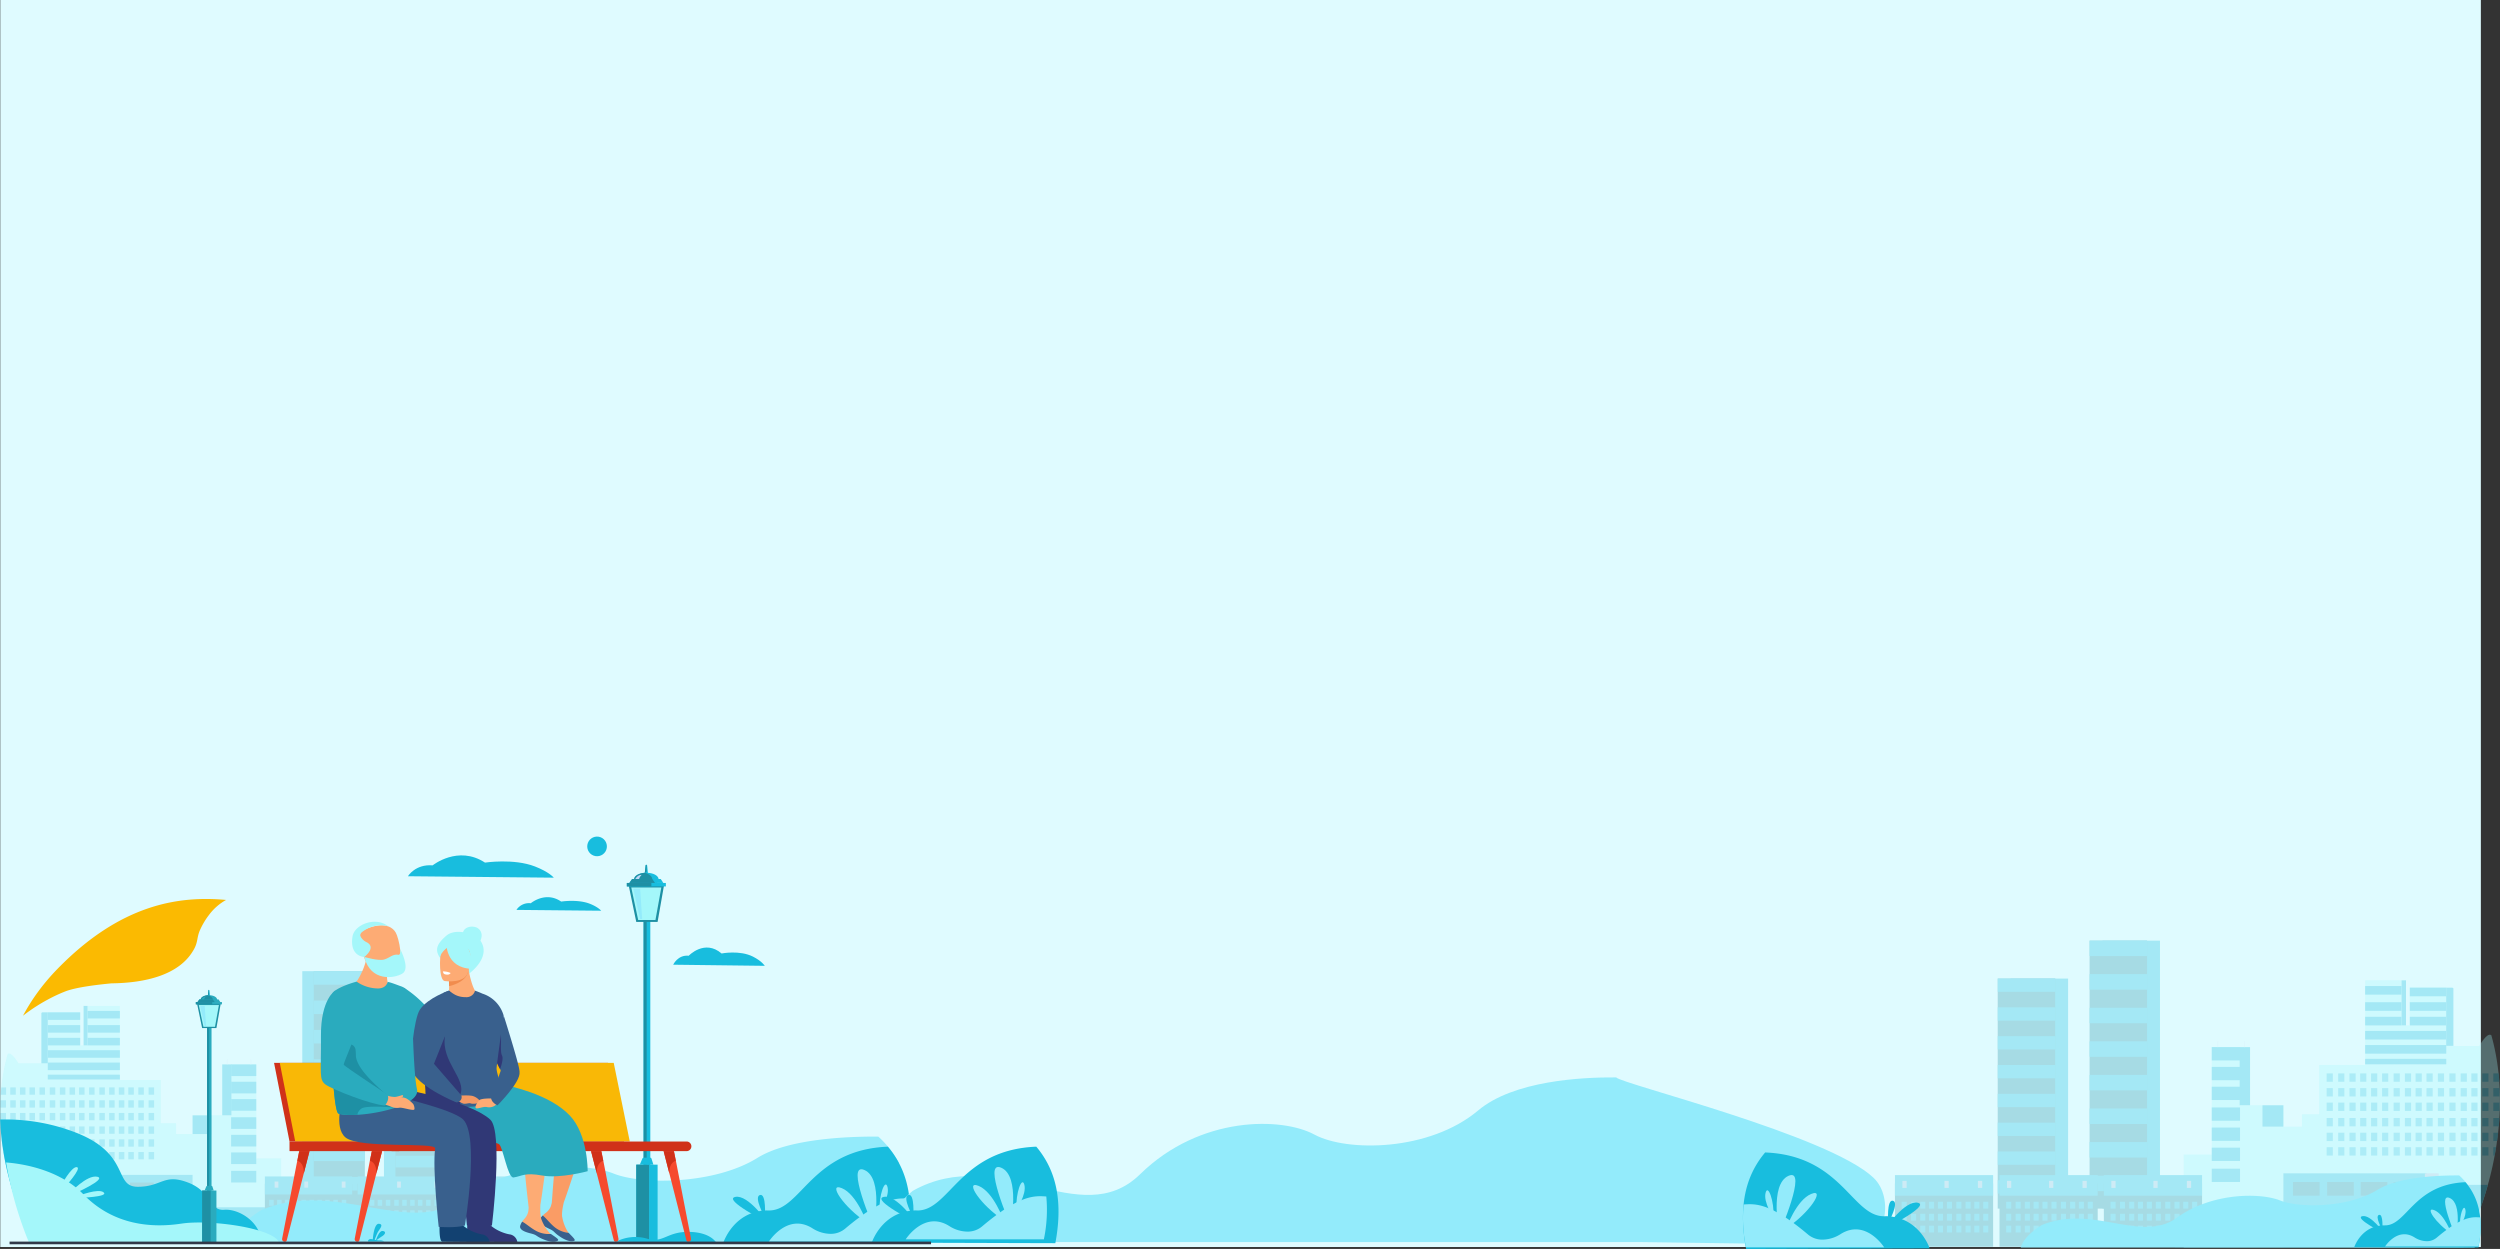 <svg id="Layer_1" data-name="Layer 1" xmlns="http://www.w3.org/2000/svg" viewBox="0 0 1297.08 647.99"><rect x="0" y="0" width="1297.08" height="647.99" fill="#333333" stroke="none"/><defs><style>.cls-1{fill:#dffbff;}.cls-2{opacity:0.3;}.cls-3{fill:#18bdde;}.cls-4{fill:#1e90a4;}.cls-5{fill:#d5e7f7;}.cls-6{fill:#a4f7fa;}.cls-7{opacity:0.8;}.cls-8{fill:#a3c5df;}.cls-9{fill:#93ebfb;}.cls-10{fill:#fbba01;}.cls-11{fill:#bfd8f8;}.cls-12{fill:#2aabbe;}.cls-13{fill:#d03119;}.cls-14{fill:#f9b806;}.cls-15{fill:#f64a2e;}.cls-16{fill:#39608d;}.cls-17{fill:#303876;}.cls-18{fill:#fa9c65;}.cls-19{fill:#fdab74;}.cls-20{fill:#f18c4e;}.cls-21{fill:#f59964;}.cls-22{fill:#fff;}.cls-23{fill:#124171;}.cls-24{fill:#313949;}</style></defs><title>1</title><rect class="cls-1" x="0.15" width="1287" height="647"/><g class="cls-2"><rect class="cls-3" x="156.83" y="503.88" width="26.51" height="121.72"/><rect class="cls-4" x="162.79" y="503.88" width="26.51" height="121.72"/><rect class="cls-3" x="160.65" y="880.85" width="26.5" height="7.03" transform="translate(349.94 1391.73) rotate(180)"/><rect class="cls-3" x="160.65" y="896.11" width="26.5" height="7.03" transform="translate(349.94 1422.24) rotate(180)"/><rect class="cls-3" x="160.65" y="911.36" width="26.5" height="7.03" transform="translate(349.94 1452.75) rotate(180)"/><rect class="cls-3" x="160.65" y="926.61" width="26.5" height="7.03" transform="translate(349.94 1483.26) rotate(180)"/><rect class="cls-3" x="160.65" y="941.87" width="26.5" height="7.03" transform="translate(349.94 1513.77) rotate(180)"/><rect class="cls-3" x="160.65" y="957.12" width="26.5" height="7.03" transform="translate(349.94 1544.28) rotate(180)"/><rect class="cls-3" x="160.65" y="972.38" width="26.5" height="7.03" transform="translate(349.94 1574.79) rotate(180)"/><rect class="cls-3" x="160.65" y="987.63" width="26.5" height="7.03" transform="translate(349.94 1605.3) rotate(180)"/><rect class="cls-3" x="199.21" y="521.11" width="26.51" height="104.49"/><rect class="cls-4" x="205.16" y="521.11" width="26.51" height="104.49"/><rect class="cls-3" x="203.02" y="898.08" width="26.5" height="6.04" transform="translate(434.68 1425.19) rotate(180)"/><rect class="cls-3" x="203.02" y="911.17" width="26.5" height="6.04" transform="translate(434.68 1451.39) rotate(180)"/><rect class="cls-3" x="203.02" y="924.27" width="26.5" height="6.04" transform="translate(434.68 1477.58) rotate(180)"/><rect class="cls-3" x="203.02" y="937.37" width="26.5" height="6.04" transform="translate(434.68 1503.77) rotate(180)"/><rect class="cls-3" x="203.02" y="950.46" width="26.5" height="6.04" transform="translate(434.68 1529.96) rotate(180)"/><rect class="cls-3" x="203.02" y="963.56" width="26.5" height="6.04" transform="translate(434.68 1556.16) rotate(180)"/><rect class="cls-3" x="203.02" y="976.66" width="26.5" height="6.04" transform="translate(434.68 1582.35) rotate(180)"/><rect class="cls-3" x="203.02" y="989.75" width="26.5" height="6.04" transform="translate(434.68 1608.54) rotate(180)"/><rect class="cls-5" x="140.34" y="998.87" width="11.1" height="15.28" transform="translate(293.93 1636.02) rotate(180)"/><path class="cls-6" d="M143.73,978v42.43H25.36l-10.56-.09-2,0-.09-.15h2v0A147,147,0,0,1,3.49,991.81L3,990.12c-1-3.64-1.92-7.53-2.7-11.62-.24-1.25-.47-2.51-.67-3.79-.16-.92-.3-1.85-.44-2.79-.18-1.25-.34-2.51-.49-3.79-.11-1-.21-1.92-.3-2.9q-.18-1.87-.3-3.78c-.07-1.19-.13-2.4-.18-3.61A120.77,120.77,0,0,1-1.85,945c.09-1.26.21-2.52.34-3.79q.42-3.95,1.15-7.94.84-4.68,2.16-9.38c1.76-1.82,5.63,4.81,5.63,4.81H22.65V902.23H39.43V919.4h3.83V898.9H60v38.43H81.27v22.41h7.94v5.65h18.22v-9.72h10.46V929.25h12.92V978Z" transform="translate(2.15 -377)"/><rect class="cls-3" x="43.26" y="901.49" width="16.8" height="3.92" transform="translate(105.46 1429.9) rotate(180)"/><rect class="cls-3" x="43.26" y="908.85" width="16.8" height="3.92" transform="translate(105.46 1444.62) rotate(180)"/><rect class="cls-3" x="43.26" y="915.47" width="16.8" height="3.92" transform="translate(105.46 1457.85) rotate(180)"/><rect class="cls-3" x="22.65" y="915.47" width="16.79" height="3.92" transform="translate(64.25 1457.85) rotate(180)"/><rect class="cls-3" x="22.65" y="908.85" width="16.79" height="3.92" transform="translate(64.25 1444.62) rotate(180)"/><rect class="cls-3" x="22.65" y="902.24" width="16.79" height="3.92" transform="translate(64.25 1431.4) rotate(180)"/><rect class="cls-3" x="22.65" y="921.89" width="37.41" height="3.92" transform="translate(84.85 1470.69) rotate(180)"/><rect class="cls-3" x="22.65" y="928.3" width="37.41" height="3.92" transform="translate(84.85 1483.52) rotate(180)"/><rect class="cls-3" x="117.77" y="929.25" width="13.04" height="6.04" transform="translate(250.72 1487.55) rotate(180)"/><rect class="cls-3" x="117.77" y="938.24" width="13.04" height="6.04" transform="translate(250.72 1505.53) rotate(180)"/><rect class="cls-3" x="117.77" y="947.23" width="13.04" height="6.04" transform="translate(250.72 1523.51) rotate(180)"/><rect class="cls-3" x="117.77" y="956.65" width="13.04" height="6.04" transform="translate(250.72 1542.35) rotate(180)"/><rect class="cls-3" x="117.77" y="965.78" width="13.04" height="6.04" transform="translate(250.72 1560.61) rotate(180)"/><rect class="cls-3" x="117.77" y="974.91" width="13.04" height="6.04" transform="translate(250.72 1578.87) rotate(180)"/><rect class="cls-3" x="117.77" y="984.47" width="13.04" height="6.04" transform="translate(250.72 1597.98) rotate(180)"/><rect class="cls-3" x="22.65" y="934.57" width="37.41" height="2.49" transform="translate(84.85 1494.64) rotate(180)"/><rect class="cls-3" x="115.29" y="552.25" width="4.81" height="26.41"/><rect class="cls-3" x="99.91" y="578.67" width="9.67" height="9.72"/><path class="cls-3" d="M22.65,902.24v26.44H19.31V902.55l.45-.31Z" transform="translate(2.15 -377)"/><rect class="cls-3" x="43.36" y="521.9" width="2.05" height="20.48"/><g class="cls-7"><rect class="cls-3" x="74.96" y="941.19" width="2.85" height="3.79" transform="translate(154.91 1509.16) rotate(180)"/><rect class="cls-3" x="69.64" y="941.19" width="2.85" height="3.79" transform="translate(144.27 1509.16) rotate(180)"/><rect class="cls-3" x="64.44" y="941.19" width="2.85" height="3.79" transform="translate(133.87 1509.16) rotate(180)"/><rect class="cls-3" x="59.5" y="941.19" width="2.85" height="3.79" transform="translate(124 1509.16) rotate(180)"/><rect class="cls-3" x="54.48" y="941.19" width="2.85" height="3.79" transform="translate(113.95 1509.16) rotate(180)"/><rect class="cls-3" x="49.39" y="941.19" width="2.85" height="3.79" transform="translate(103.78 1509.16) rotate(180)"/><rect class="cls-3" x="44.07" y="941.19" width="2.85" height="3.79" transform="translate(93.14 1509.16) rotate(180)"/><rect class="cls-3" x="38.87" y="941.19" width="2.85" height="3.79" transform="translate(82.73 1509.16) rotate(180)"/><rect class="cls-3" x="33.94" y="941.19" width="2.85" height="3.79" transform="translate(72.87 1509.16) rotate(180)"/><rect class="cls-3" x="28.91" y="941.19" width="2.85" height="3.79" transform="translate(62.81 1509.16) rotate(180)"/><rect class="cls-3" x="23.67" y="941.19" width="2.85" height="3.79" transform="translate(52.34 1509.16) rotate(180)"/><rect class="cls-3" x="18.35" y="941.19" width="2.85" height="3.79" transform="translate(41.69 1509.16) rotate(180)"/><rect class="cls-3" x="13.15" y="941.19" width="2.85" height="3.79" transform="translate(31.29 1509.16) rotate(180)"/><rect class="cls-3" x="8.21" y="941.19" width="2.85" height="3.79" transform="translate(21.42 1509.16) rotate(180)"/><rect class="cls-3" x="3.19" y="941.19" width="2.85" height="3.79" transform="translate(11.37 1509.16) rotate(180)"/><path class="cls-3" d="M1,941.19V945h-2.8c.09-1.26.21-2.52.34-3.79Z" transform="translate(2.15 -377)"/><rect class="cls-3" x="74.96" y="947.87" width="2.85" height="3.79" transform="translate(154.91 1522.53) rotate(180)"/><rect class="cls-3" x="69.64" y="947.87" width="2.85" height="3.79" transform="translate(144.27 1522.53) rotate(180)"/><rect class="cls-3" x="64.44" y="947.87" width="2.85" height="3.79" transform="translate(133.87 1522.53) rotate(180)"/><rect class="cls-3" x="59.5" y="947.87" width="2.85" height="3.79" transform="translate(124 1522.53) rotate(180)"/><rect class="cls-3" x="54.48" y="947.87" width="2.85" height="3.79" transform="translate(113.95 1522.53) rotate(180)"/><rect class="cls-3" x="49.39" y="947.87" width="2.85" height="3.79" transform="translate(103.78 1522.53) rotate(180)"/><rect class="cls-3" x="44.07" y="947.87" width="2.85" height="3.79" transform="translate(93.14 1522.53) rotate(180)"/><rect class="cls-3" x="38.87" y="947.87" width="2.85" height="3.79" transform="translate(82.73 1522.53) rotate(180)"/><rect class="cls-3" x="33.94" y="947.87" width="2.85" height="3.79" transform="translate(72.87 1522.53) rotate(180)"/><rect class="cls-3" x="28.91" y="947.87" width="2.85" height="3.79" transform="translate(62.81 1522.53) rotate(180)"/><rect class="cls-3" x="23.67" y="947.87" width="2.85" height="3.79" transform="translate(52.34 1522.53) rotate(180)"/><rect class="cls-3" x="18.35" y="947.87" width="2.85" height="3.79" transform="translate(41.69 1522.53) rotate(180)"/><rect class="cls-3" x="13.15" y="947.87" width="2.85" height="3.79" transform="translate(31.29 1522.53) rotate(180)"/><rect class="cls-3" x="8.21" y="947.87" width="2.85" height="3.79" transform="translate(21.42 1522.53) rotate(180)"/><rect class="cls-3" x="3.19" y="947.87" width="2.85" height="3.79" transform="translate(11.37 1522.53) rotate(180)"/><rect class="cls-3" x="-1.9" y="947.87" width="2.85" height="3.79" transform="translate(1.2 1522.53) rotate(180)"/><rect class="cls-3" x="74.96" y="954.45" width="2.85" height="3.79" transform="translate(154.91 1535.69) rotate(180)"/><rect class="cls-3" x="69.64" y="954.45" width="2.85" height="3.79" transform="translate(144.27 1535.69) rotate(180)"/><rect class="cls-3" x="64.44" y="954.45" width="2.85" height="3.79" transform="translate(133.87 1535.69) rotate(180)"/><rect class="cls-3" x="59.5" y="954.45" width="2.85" height="3.79" transform="translate(124 1535.69) rotate(180)"/><rect class="cls-3" x="54.48" y="954.45" width="2.85" height="3.79" transform="translate(113.95 1535.69) rotate(180)"/><rect class="cls-3" x="49.39" y="954.45" width="2.85" height="3.79" transform="translate(103.78 1535.69) rotate(180)"/><rect class="cls-3" x="44.07" y="954.45" width="2.85" height="3.79" transform="translate(93.14 1535.69) rotate(180)"/><rect class="cls-3" x="38.87" y="954.45" width="2.85" height="3.79" transform="translate(82.73 1535.69) rotate(180)"/><rect class="cls-3" x="33.94" y="954.45" width="2.85" height="3.79" transform="translate(72.87 1535.69) rotate(180)"/><rect class="cls-3" x="28.91" y="954.45" width="2.85" height="3.79" transform="translate(62.81 1535.69) rotate(180)"/><rect class="cls-3" x="23.67" y="954.45" width="2.85" height="3.79" transform="translate(52.34 1535.69) rotate(180)"/><rect class="cls-3" x="18.35" y="954.45" width="2.85" height="3.79" transform="translate(41.69 1535.69) rotate(180)"/><rect class="cls-3" x="13.15" y="954.45" width="2.85" height="3.79" transform="translate(31.29 1535.69) rotate(180)"/><rect class="cls-3" x="8.21" y="954.45" width="2.85" height="3.79" transform="translate(21.42 1535.69) rotate(180)"/><rect class="cls-3" x="3.19" y="954.45" width="2.85" height="3.79" transform="translate(11.37 1535.69) rotate(180)"/><rect class="cls-3" x="-1.9" y="954.45" width="2.85" height="3.79" transform="translate(1.2 1535.69) rotate(180)"/><rect class="cls-3" x="74.96" y="961.45" width="2.85" height="3.79" transform="translate(154.91 1549.68) rotate(180)"/><rect class="cls-3" x="69.64" y="961.45" width="2.85" height="3.79" transform="translate(144.27 1549.68) rotate(180)"/><rect class="cls-3" x="64.44" y="961.45" width="2.85" height="3.79" transform="translate(133.87 1549.68) rotate(180)"/><rect class="cls-3" x="59.5" y="961.45" width="2.85" height="3.79" transform="translate(124 1549.68) rotate(180)"/><rect class="cls-3" x="54.48" y="961.45" width="2.85" height="3.79" transform="translate(113.95 1549.68) rotate(180)"/><rect class="cls-3" x="49.39" y="961.45" width="2.85" height="3.79" transform="translate(103.78 1549.68) rotate(180)"/><rect class="cls-3" x="44.07" y="961.45" width="2.85" height="3.79" transform="translate(93.14 1549.68) rotate(180)"/><rect class="cls-3" x="38.87" y="961.45" width="2.85" height="3.79" transform="translate(82.73 1549.68) rotate(180)"/><rect class="cls-3" x="33.94" y="961.45" width="2.85" height="3.79" transform="translate(72.87 1549.68) rotate(180)"/><rect class="cls-3" x="28.91" y="961.45" width="2.85" height="3.79" transform="translate(62.81 1549.68) rotate(180)"/><rect class="cls-3" x="23.67" y="961.45" width="2.85" height="3.79" transform="translate(52.34 1549.68) rotate(180)"/><rect class="cls-3" x="18.35" y="961.45" width="2.85" height="3.79" transform="translate(41.69 1549.68) rotate(180)"/><rect class="cls-3" x="13.15" y="961.45" width="2.85" height="3.79" transform="translate(31.29 1549.68) rotate(180)"/><rect class="cls-3" x="8.21" y="961.45" width="2.85" height="3.79" transform="translate(21.42 1549.68) rotate(180)"/><rect class="cls-3" x="3.19" y="961.45" width="2.85" height="3.79" transform="translate(11.37 1549.68) rotate(180)"/><path class="cls-3" d="M1,961.45v3.78H-1.59q-.18-1.87-.3-3.78Z" transform="translate(2.15 -377)"/><rect class="cls-3" x="74.96" y="968.13" width="2.85" height="3.79" transform="translate(154.91 1563.05) rotate(180)"/><rect class="cls-3" x="69.64" y="968.13" width="2.85" height="3.79" transform="translate(144.27 1563.05) rotate(180)"/><rect class="cls-3" x="64.44" y="968.13" width="2.85" height="3.79" transform="translate(133.87 1563.05) rotate(180)"/><rect class="cls-3" x="59.5" y="968.13" width="2.85" height="3.79" transform="translate(124 1563.05) rotate(180)"/><rect class="cls-3" x="54.48" y="968.13" width="2.85" height="3.79" transform="translate(113.95 1563.05) rotate(180)"/><rect class="cls-3" x="49.39" y="968.13" width="2.85" height="3.79" transform="translate(103.78 1563.05) rotate(180)"/><rect class="cls-3" x="44.07" y="968.13" width="2.85" height="3.79" transform="translate(93.14 1563.05) rotate(180)"/><rect class="cls-3" x="38.87" y="968.13" width="2.85" height="3.79" transform="translate(82.73 1563.05) rotate(180)"/><rect class="cls-3" x="33.94" y="968.13" width="2.85" height="3.79" transform="translate(72.87 1563.05) rotate(180)"/><rect class="cls-3" x="28.91" y="968.13" width="2.85" height="3.79" transform="translate(62.81 1563.05) rotate(180)"/><rect class="cls-3" x="23.67" y="968.13" width="2.85" height="3.79" transform="translate(52.34 1563.05) rotate(180)"/><rect class="cls-3" x="18.35" y="968.13" width="2.85" height="3.79" transform="translate(41.69 1563.05) rotate(180)"/><rect class="cls-3" x="13.15" y="968.13" width="2.85" height="3.79" transform="translate(31.29 1563.05) rotate(180)"/><rect class="cls-3" x="8.21" y="968.13" width="2.85" height="3.79" transform="translate(21.42 1563.05) rotate(180)"/><rect class="cls-3" x="3.19" y="968.13" width="2.85" height="3.79" transform="translate(11.37 1563.05) rotate(180)"/><path class="cls-3" d="M1,968.13v3.79H-.8c-.18-1.25-.34-2.51-.49-3.79Z" transform="translate(2.15 -377)"/><rect class="cls-3" x="74.96" y="974.71" width="2.85" height="3.79" transform="translate(154.91 1576.21) rotate(180)"/><rect class="cls-3" x="69.64" y="974.71" width="2.85" height="3.79" transform="translate(144.27 1576.21) rotate(180)"/><rect class="cls-3" x="64.44" y="974.71" width="2.85" height="3.79" transform="translate(133.87 1576.21) rotate(180)"/><rect class="cls-3" x="59.5" y="974.71" width="2.85" height="3.79" transform="translate(124 1576.21) rotate(180)"/><rect class="cls-3" x="54.48" y="974.71" width="2.85" height="3.79" transform="translate(113.95 1576.21) rotate(180)"/><rect class="cls-3" x="49.39" y="974.71" width="2.85" height="3.79" transform="translate(103.78 1576.21) rotate(180)"/><rect class="cls-3" x="44.07" y="974.71" width="2.85" height="3.79" transform="translate(93.14 1576.21) rotate(180)"/><rect class="cls-3" x="38.87" y="974.71" width="2.85" height="3.79" transform="translate(82.73 1576.21) rotate(180)"/><rect class="cls-3" x="33.94" y="974.71" width="2.85" height="3.79" transform="translate(72.87 1576.21) rotate(180)"/><rect class="cls-3" x="28.91" y="974.71" width="2.85" height="3.79" transform="translate(62.81 1576.21) rotate(180)"/><rect class="cls-3" x="23.67" y="974.71" width="2.85" height="3.79" transform="translate(52.34 1576.21) rotate(180)"/><rect class="cls-3" x="18.35" y="974.71" width="2.85" height="3.79" transform="translate(41.69 1576.21) rotate(180)"/><rect class="cls-3" x="13.15" y="974.71" width="2.85" height="3.79" transform="translate(31.29 1576.21) rotate(180)"/><rect class="cls-3" x="8.21" y="974.71" width="2.85" height="3.79" transform="translate(21.42 1576.21) rotate(180)"/><rect class="cls-3" x="3.19" y="974.71" width="2.85" height="3.79" transform="translate(11.37 1576.21) rotate(180)"/><path class="cls-3" d="M1,974.71v3.79H.31c-.24-1.25-.47-2.51-.67-3.79Z" transform="translate(2.15 -377)"/></g><rect class="cls-3" x="31.8" y="986.58" width="65.95" height="33.6" transform="translate(131.71 1629.75) rotate(180)"/><rect class="cls-3" x="81.82" y="1003.38" width="65.95" height="16.8" transform="translate(231.73 1646.55) rotate(180)"/><path class="cls-3" d="M26.52,991.81v28.37H14.71v0A147,147,0,0,1,3.49,991.81Z" transform="translate(2.15 -377)"/><rect class="cls-4" x="81.06" y="990.51" width="12.29" height="6.22" transform="translate(176.56 1610.25) rotate(180)"/><rect class="cls-4" x="65.29" y="990.51" width="12.29" height="6.22" transform="translate(145.02 1610.25) rotate(180)"/><rect class="cls-4" x="49.82" y="990.51" width="12.29" height="6.22" transform="translate(114.07 1610.25) rotate(180)"/><rect class="cls-4" x="34.64" y="990.51" width="12.29" height="6.22" transform="translate(83.72 1610.25) rotate(180)"/><rect class="cls-8" x="26.16" y="986.58" width="6.33" height="33.89" transform="translate(60.8 1630.04) rotate(180)"/><rect class="cls-5" x="127.87" y="926.62" width="0.34" height="2.63" transform="translate(258.22 1478.87) rotate(180)"/><rect class="cls-5" x="115.55" y="926.62" width="0.34" height="2.63" transform="translate(233.59 1478.87) rotate(180)"/><rect class="cls-4" x="135.28" y="991.14" width="45.29" height="28.76" transform="translate(318 1634.05) rotate(180)"/><rect class="cls-3" x="135.28" y="987.39" width="45.29" height="9.35" transform="translate(318 1607.12) rotate(180)"/><rect class="cls-3" x="175.16" y="999.51" width="2.33" height="3.1" transform="translate(354.79 1625.11) rotate(180)"/><rect class="cls-3" x="170.81" y="999.51" width="2.33" height="3.1" transform="translate(346.1 1625.11) rotate(180)"/><rect class="cls-3" x="166.56" y="999.51" width="2.33" height="3.1" transform="translate(337.59 1625.11) rotate(180)"/><rect class="cls-3" x="162.53" y="999.51" width="2.33" height="3.1" transform="translate(329.53 1625.11) rotate(180)"/><rect class="cls-3" x="158.42" y="999.51" width="2.33" height="3.1" transform="translate(321.31 1625.11) rotate(180)"/><rect class="cls-3" x="154.26" y="999.51" width="2.33" height="3.1" transform="translate(313 1625.11) rotate(180)"/><rect class="cls-3" x="149.91" y="999.51" width="2.33" height="3.1" transform="translate(304.3 1625.11) rotate(180)"/><rect class="cls-3" x="145.66" y="999.51" width="2.33" height="3.1" transform="translate(295.8 1625.11) rotate(180)"/><rect class="cls-3" x="141.63" y="999.51" width="2.33" height="3.1" transform="translate(287.74 1625.11) rotate(180)"/><rect class="cls-3" x="137.52" y="999.51" width="2.33" height="3.1" transform="translate(279.52 1625.11) rotate(180)"/><rect class="cls-3" x="175.16" y="1004.97" width="2.33" height="3.1" transform="translate(354.79 1636.03) rotate(180)"/><rect class="cls-3" x="170.81" y="1004.97" width="2.33" height="3.1" transform="translate(346.1 1636.03) rotate(180)"/><rect class="cls-3" x="166.56" y="1004.97" width="2.33" height="3.1" transform="translate(337.59 1636.03) rotate(180)"/><rect class="cls-3" x="162.53" y="1004.97" width="2.33" height="3.1" transform="translate(329.53 1636.03) rotate(180)"/><rect class="cls-3" x="158.42" y="1004.97" width="2.33" height="3.1" transform="translate(321.31 1636.03) rotate(180)"/><rect class="cls-3" x="154.26" y="1004.97" width="2.33" height="3.1" transform="translate(313 1636.03) rotate(180)"/><rect class="cls-3" x="149.91" y="1004.97" width="2.33" height="3.1" transform="translate(304.3 1636.03) rotate(180)"/><rect class="cls-3" x="145.66" y="1004.97" width="2.33" height="3.1" transform="translate(295.8 1636.03) rotate(180)"/><rect class="cls-3" x="141.63" y="1004.97" width="2.33" height="3.1" transform="translate(287.74 1636.03) rotate(180)"/><rect class="cls-3" x="137.52" y="1004.97" width="2.33" height="3.1" transform="translate(279.52 1636.03) rotate(180)"/><rect class="cls-3" x="175.16" y="1010.35" width="2.33" height="3.1" transform="translate(354.79 1646.79) rotate(180)"/><rect class="cls-3" x="170.81" y="1010.35" width="2.33" height="3.1" transform="translate(346.1 1646.79) rotate(180)"/><rect class="cls-3" x="166.56" y="1010.35" width="2.33" height="3.1" transform="translate(337.59 1646.79) rotate(180)"/><rect class="cls-3" x="162.53" y="1010.35" width="2.33" height="3.1" transform="translate(329.53 1646.79) rotate(180)"/><rect class="cls-3" x="158.42" y="1010.35" width="2.33" height="3.1" transform="translate(321.31 1646.79) rotate(180)"/><rect class="cls-3" x="154.26" y="1010.35" width="2.33" height="3.1" transform="translate(313 1646.79) rotate(180)"/><rect class="cls-3" x="149.91" y="1010.35" width="2.33" height="3.1" transform="translate(304.3 1646.79) rotate(180)"/><rect class="cls-3" x="145.66" y="1010.35" width="2.33" height="3.1" transform="translate(295.8 1646.79) rotate(180)"/><rect class="cls-3" x="141.63" y="1010.35" width="2.33" height="3.1" transform="translate(287.74 1646.79) rotate(180)"/><rect class="cls-3" x="137.52" y="1010.35" width="2.33" height="3.1" transform="translate(279.52 1646.79) rotate(180)"/><rect class="cls-8" x="175.16" y="990.01" width="1.95" height="3.19" transform="translate(354.42 1606.22) rotate(180)"/><rect class="cls-8" x="155.76" y="990.01" width="1.95" height="3.19" transform="translate(315.62 1606.22) rotate(180)"/><rect class="cls-8" x="140.32" y="990.01" width="1.95" height="3.19" transform="translate(284.75 1606.22) rotate(180)"/><rect class="cls-4" x="183.41" y="991.14" width="45.29" height="28.76" transform="translate(414.26 1634.05) rotate(180)"/><rect class="cls-3" x="183.41" y="987.39" width="45.29" height="9.35" transform="translate(414.26 1607.12) rotate(180)"/><rect class="cls-3" x="223.29" y="999.51" width="2.33" height="3.1" transform="translate(451.05 1625.11) rotate(180)"/><rect class="cls-3" x="218.94" y="999.51" width="2.33" height="3.1" transform="translate(442.35 1625.11) rotate(180)"/><rect class="cls-3" x="214.69" y="999.51" width="2.33" height="3.1" transform="translate(433.85 1625.11) rotate(180)"/><rect class="cls-3" x="210.66" y="999.51" width="2.33" height="3.1" transform="translate(425.79 1625.11) rotate(180)"/><rect class="cls-3" x="206.55" y="999.51" width="2.33" height="3.1" transform="translate(417.57 1625.11) rotate(180)"/><rect class="cls-3" x="202.39" y="999.51" width="2.33" height="3.1" transform="translate(409.26 1625.11) rotate(180)"/><rect class="cls-3" x="198.04" y="999.51" width="2.33" height="3.1" transform="translate(400.56 1625.11) rotate(180)"/><rect class="cls-3" x="193.79" y="999.51" width="2.33" height="3.1" transform="translate(392.06 1625.11) rotate(180)"/><rect class="cls-3" x="189.76" y="999.51" width="2.33" height="3.1" transform="translate(383.99 1625.11) rotate(180)"/><rect class="cls-3" x="185.65" y="999.51" width="2.33" height="3.1" transform="translate(375.78 1625.11) rotate(180)"/><rect class="cls-3" x="223.29" y="1004.97" width="2.33" height="3.1" transform="translate(451.05 1636.03) rotate(180)"/><rect class="cls-3" x="218.94" y="1004.97" width="2.33" height="3.1" transform="translate(442.35 1636.03) rotate(180)"/><rect class="cls-3" x="214.69" y="1004.97" width="2.33" height="3.1" transform="translate(433.85 1636.03) rotate(180)"/><rect class="cls-3" x="210.66" y="1004.97" width="2.33" height="3.1" transform="translate(425.79 1636.03) rotate(180)"/><rect class="cls-3" x="206.55" y="1004.97" width="2.33" height="3.1" transform="translate(417.57 1636.03) rotate(180)"/><rect class="cls-3" x="202.39" y="1004.97" width="2.33" height="3.1" transform="translate(409.26 1636.03) rotate(180)"/><rect class="cls-3" x="198.04" y="1004.97" width="2.33" height="3.1" transform="translate(400.56 1636.03) rotate(180)"/><rect class="cls-3" x="193.79" y="1004.97" width="2.33" height="3.1" transform="translate(392.06 1636.03) rotate(180)"/><rect class="cls-3" x="189.76" y="1004.97" width="2.33" height="3.1" transform="translate(383.99 1636.03) rotate(180)"/><rect class="cls-3" x="185.65" y="1004.97" width="2.33" height="3.1" transform="translate(375.78 1636.03) rotate(180)"/><rect class="cls-3" x="223.29" y="1010.35" width="2.33" height="3.1" transform="translate(451.05 1646.79) rotate(180)"/><rect class="cls-3" x="218.94" y="1010.35" width="2.33" height="3.1" transform="translate(442.35 1646.79) rotate(180)"/><rect class="cls-3" x="214.69" y="1010.35" width="2.33" height="3.1" transform="translate(433.85 1646.79) rotate(180)"/><rect class="cls-3" x="210.66" y="1010.35" width="2.33" height="3.1" transform="translate(425.79 1646.79) rotate(180)"/><rect class="cls-3" x="206.55" y="1010.35" width="2.33" height="3.1" transform="translate(417.57 1646.79) rotate(180)"/><rect class="cls-3" x="202.39" y="1010.35" width="2.33" height="3.1" transform="translate(409.26 1646.79) rotate(180)"/><rect class="cls-3" x="198.04" y="1010.35" width="2.33" height="3.1" transform="translate(400.56 1646.79) rotate(180)"/><rect class="cls-3" x="193.79" y="1010.35" width="2.33" height="3.1" transform="translate(392.06 1646.79) rotate(180)"/><rect class="cls-3" x="189.76" y="1010.35" width="2.33" height="3.1" transform="translate(383.99 1646.79) rotate(180)"/><rect class="cls-3" x="185.65" y="1010.35" width="2.33" height="3.1" transform="translate(375.78 1646.79) rotate(180)"/><rect class="cls-8" x="223.29" y="990.01" width="1.95" height="3.19" transform="translate(450.68 1606.22) rotate(180)"/><rect class="cls-8" x="203.89" y="990.01" width="1.95" height="3.19" transform="translate(411.88 1606.22) rotate(180)"/><rect class="cls-8" x="188.45" y="990.01" width="1.95" height="3.19" transform="translate(381.01 1606.22) rotate(180)"/><rect class="cls-4" x="231.65" y="991.14" width="45.29" height="28.76" transform="translate(510.73 1634.05) rotate(180)"/><rect class="cls-3" x="231.65" y="987.39" width="45.29" height="9.35" transform="translate(510.73 1607.12) rotate(180)"/><rect class="cls-3" x="271.53" y="999.51" width="2.33" height="3.1" transform="translate(547.52 1625.11) rotate(180)"/><rect class="cls-3" x="267.18" y="999.51" width="2.33" height="3.1" transform="translate(538.83 1625.11) rotate(180)"/><rect class="cls-3" x="262.92" y="999.51" width="2.33" height="3.1" transform="translate(530.32 1625.11) rotate(180)"/><rect class="cls-3" x="258.89" y="999.51" width="2.33" height="3.1" transform="translate(522.26 1625.11) rotate(180)"/><rect class="cls-3" x="254.78" y="999.51" width="2.33" height="3.1" transform="translate(514.04 1625.11) rotate(180)"/><rect class="cls-3" x="250.63" y="999.51" width="2.33" height="3.1" transform="translate(505.73 1625.11) rotate(180)"/><rect class="cls-3" x="246.28" y="999.51" width="2.33" height="3.1" transform="translate(497.03 1625.11) rotate(180)"/><rect class="cls-3" x="242.03" y="999.51" width="2.33" height="3.1" transform="translate(488.53 1625.11) rotate(180)"/><rect class="cls-3" x="238" y="999.51" width="2.33" height="3.1" transform="translate(480.47 1625.11) rotate(180)"/><rect class="cls-3" x="233.89" y="999.51" width="2.33" height="3.1" transform="translate(472.25 1625.11) rotate(180)"/><rect class="cls-3" x="271.53" y="1004.97" width="2.33" height="3.1" transform="translate(547.52 1636.03) rotate(180)"/><rect class="cls-3" x="267.18" y="1004.97" width="2.33" height="3.1" transform="translate(538.83 1636.03) rotate(180)"/><rect class="cls-3" x="262.92" y="1004.97" width="2.33" height="3.1" transform="translate(530.32 1636.03) rotate(180)"/><rect class="cls-3" x="258.89" y="1004.97" width="2.33" height="3.1" transform="translate(522.26 1636.03) rotate(180)"/><rect class="cls-3" x="254.78" y="1004.97" width="2.33" height="3.1" transform="translate(514.04 1636.03) rotate(180)"/><rect class="cls-3" x="250.63" y="1004.97" width="2.33" height="3.1" transform="translate(505.73 1636.03) rotate(180)"/><rect class="cls-3" x="246.28" y="1004.97" width="2.33" height="3.1" transform="translate(497.03 1636.03) rotate(180)"/><rect class="cls-3" x="242.03" y="1004.97" width="2.33" height="3.1" transform="translate(488.53 1636.03) rotate(180)"/><rect class="cls-3" x="238" y="1004.97" width="2.33" height="3.1" transform="translate(480.47 1636.03) rotate(180)"/><rect class="cls-3" x="233.89" y="1004.97" width="2.33" height="3.1" transform="translate(472.25 1636.03) rotate(180)"/><rect class="cls-3" x="271.53" y="1010.35" width="2.33" height="3.1" transform="translate(547.52 1646.79) rotate(180)"/><rect class="cls-3" x="267.18" y="1010.35" width="2.33" height="3.1" transform="translate(538.83 1646.79) rotate(180)"/><rect class="cls-3" x="262.92" y="1010.35" width="2.33" height="3.1" transform="translate(530.32 1646.79) rotate(180)"/><rect class="cls-3" x="258.89" y="1010.35" width="2.33" height="3.1" transform="translate(522.26 1646.79) rotate(180)"/><rect class="cls-3" x="254.78" y="1010.35" width="2.33" height="3.1" transform="translate(514.04 1646.79) rotate(180)"/><rect class="cls-3" x="250.63" y="1010.35" width="2.33" height="3.1" transform="translate(505.73 1646.79) rotate(180)"/><rect class="cls-3" x="246.28" y="1010.35" width="2.33" height="3.1" transform="translate(497.03 1646.79) rotate(180)"/><rect class="cls-3" x="242.03" y="1010.35" width="2.33" height="3.1" transform="translate(488.53 1646.79) rotate(180)"/><rect class="cls-3" x="238" y="1010.35" width="2.33" height="3.1" transform="translate(480.47 1646.79) rotate(180)"/><rect class="cls-3" x="233.89" y="1010.35" width="2.33" height="3.1" transform="translate(472.25 1646.79) rotate(180)"/><rect class="cls-8" x="271.53" y="990.01" width="1.95" height="3.19" transform="translate(547.15 1606.22) rotate(180)"/><rect class="cls-8" x="252.12" y="990.01" width="1.95" height="3.19" transform="translate(508.35 1606.22) rotate(180)"/><rect class="cls-8" x="236.69" y="990.01" width="1.95" height="3.19" transform="translate(477.48 1606.22) rotate(180)"/></g><g class="cls-2"><rect class="cls-3" x="1088.7" y="865.04" width="29.82" height="139.02" transform="translate(2209.36 1492.1) rotate(-180)"/><rect class="cls-4" x="1082" y="865.04" width="29.82" height="139.02" transform="translate(2195.97 1492.1) rotate(-180)"/><rect class="cls-3" x="1084.15" y="488" width="29.81" height="8.03"/><rect class="cls-3" x="1084.15" y="505.42" width="29.81" height="8.03"/><rect class="cls-3" x="1084.15" y="522.85" width="29.81" height="8.03"/><rect class="cls-3" x="1084.15" y="540.27" width="29.81" height="8.03"/><rect class="cls-3" x="1084.15" y="557.69" width="29.81" height="8.03"/><rect class="cls-3" x="1084.15" y="575.12" width="29.81" height="8.03"/><rect class="cls-3" x="1084.15" y="592.54" width="29.81" height="8.03"/><rect class="cls-3" x="1084.15" y="609.97" width="29.81" height="8.03"/><rect class="cls-3" x="1041.04" y="884.71" width="29.82" height="119.35" transform="translate(2114.04 1511.77) rotate(-180)"/><rect class="cls-4" x="1034.34" y="884.71" width="29.82" height="119.35" transform="translate(2100.64 1511.77) rotate(-180)"/><rect class="cls-3" x="1036.49" y="507.68" width="29.81" height="6.9"/><rect class="cls-3" x="1036.49" y="522.64" width="29.81" height="6.9"/><rect class="cls-3" x="1036.49" y="537.59" width="29.81" height="6.9"/><rect class="cls-3" x="1036.49" y="552.55" width="29.81" height="6.9"/><rect class="cls-3" x="1036.49" y="567.51" width="29.81" height="6.9"/><rect class="cls-3" x="1036.49" y="582.47" width="29.81" height="6.9"/><rect class="cls-3" x="1036.49" y="597.43" width="29.81" height="6.9"/><rect class="cls-3" x="1036.49" y="612.38" width="29.81" height="6.9"/><rect class="cls-5" x="1124.31" y="622.8" width="12.49" height="17.46"/><path class="cls-6" d="M1130.84,976v48.47H1264l11.88-.11,2.2,0,.1-.17H1276v0a169.13,169.13,0,0,0,12.61-32.38l.54-1.93c1.12-4.16,2.16-8.61,3-13.28.27-1.42.52-2.86.76-4.32.17-1.06.33-2.12.48-3.2.21-1.42.39-2.86.55-4.32.13-1.1.24-2.2.34-3.31.14-1.43.25-2.87.34-4.33s.16-2.73.2-4.11a137,137,0,0,0-.25-14.7c-.1-1.43-.22-2.87-.37-4.32-.32-3-.74-6-1.29-9.08-.64-3.55-1.44-7.13-2.44-10.71-2-2.08-6.33,5.5-6.33,5.5H1267V889.42h-18.88V909h-4.3V885.62H1225v43.89h-23.89v25.6h-8.92v6.45h-20.49V950.45h-11.77V920.28h-14.54V976Z" transform="translate(2.15 -377)"/><rect class="cls-3" x="1227.11" y="511.58" width="18.89" height="4.47"/><rect class="cls-3" x="1227.11" y="519.98" width="18.89" height="4.47"/><rect class="cls-3" x="1227.11" y="527.54" width="18.89" height="4.47"/><rect class="cls-3" x="1250.29" y="527.54" width="18.89" height="4.47"/><rect class="cls-3" x="1250.29" y="519.98" width="18.89" height="4.47"/><rect class="cls-3" x="1250.29" y="512.43" width="18.89" height="4.47"/><rect class="cls-3" x="1227.11" y="534.87" width="42.08" height="4.47"/><rect class="cls-3" x="1227.11" y="542.2" width="42.08" height="4.47"/><rect class="cls-3" x="1147.53" y="543.28" width="14.66" height="6.9"/><rect class="cls-3" x="1147.53" y="553.55" width="14.66" height="6.9"/><rect class="cls-3" x="1147.53" y="563.82" width="14.66" height="6.9"/><rect class="cls-3" x="1147.53" y="574.58" width="14.66" height="6.9"/><rect class="cls-3" x="1147.53" y="585.01" width="14.66" height="6.9"/><rect class="cls-3" x="1147.53" y="595.44" width="14.66" height="6.9"/><rect class="cls-3" x="1147.53" y="606.35" width="14.66" height="6.9"/><rect class="cls-3" x="1227.11" y="549.36" width="42.08" height="2.84"/><rect class="cls-3" x="1161.99" y="543.28" width="5.41" height="30.17"/><rect class="cls-3" x="1173.83" y="573.45" width="10.88" height="11.1"/><path class="cls-3" d="M1267,889.43v30.2h3.75V889.79l-.5-.36Z" transform="translate(2.15 -377)"/><rect class="cls-3" x="1246" y="508.62" width="2.3" height="23.4"/><g class="cls-7"><rect class="cls-3" x="1207.14" y="556.92" width="3.2" height="4.33"/><rect class="cls-3" x="1213.13" y="556.92" width="3.2" height="4.33"/><rect class="cls-3" x="1218.98" y="556.92" width="3.2" height="4.33"/><rect class="cls-3" x="1224.53" y="556.92" width="3.2" height="4.33"/><rect class="cls-3" x="1230.19" y="556.92" width="3.2" height="4.33"/><rect class="cls-3" x="1235.9" y="556.92" width="3.2" height="4.33"/><rect class="cls-3" x="1241.89" y="556.92" width="3.2" height="4.33"/><rect class="cls-3" x="1247.74" y="556.92" width="3.2" height="4.33"/><rect class="cls-3" x="1253.29" y="556.92" width="3.2" height="4.33"/><rect class="cls-3" x="1258.95" y="556.92" width="3.2" height="4.33"/><rect class="cls-3" x="1264.84" y="556.92" width="3.2" height="4.33"/><rect class="cls-3" x="1270.82" y="556.92" width="3.2" height="4.33"/><rect class="cls-3" x="1276.68" y="556.92" width="3.2" height="4.33"/><rect class="cls-3" x="1282.22" y="556.92" width="3.2" height="4.33"/><rect class="cls-3" x="1287.88" y="556.92" width="3.2" height="4.33"/><path class="cls-3" d="M1291.45,933.92v4.32h3.14c-.1-1.43-.22-2.87-.37-4.32Z" transform="translate(2.15 -377)"/><rect class="cls-3" x="1207.14" y="564.55" width="3.2" height="4.33"/><rect class="cls-3" x="1213.13" y="564.55" width="3.2" height="4.33"/><rect class="cls-3" x="1218.98" y="564.55" width="3.2" height="4.33"/><rect class="cls-3" x="1224.53" y="564.55" width="3.2" height="4.33"/><rect class="cls-3" x="1230.19" y="564.55" width="3.2" height="4.33"/><rect class="cls-3" x="1235.9" y="564.55" width="3.2" height="4.33"/><rect class="cls-3" x="1241.89" y="564.55" width="3.2" height="4.33"/><rect class="cls-3" x="1247.74" y="564.55" width="3.2" height="4.33"/><rect class="cls-3" x="1253.29" y="564.55" width="3.2" height="4.33"/><rect class="cls-3" x="1258.95" y="564.55" width="3.2" height="4.33"/><rect class="cls-3" x="1264.84" y="564.55" width="3.2" height="4.33"/><rect class="cls-3" x="1270.82" y="564.55" width="3.2" height="4.33"/><rect class="cls-3" x="1276.68" y="564.55" width="3.2" height="4.33"/><rect class="cls-3" x="1282.22" y="564.55" width="3.2" height="4.33"/><rect class="cls-3" x="1287.88" y="564.55" width="3.2" height="4.33"/><rect class="cls-3" x="1293.6" y="564.55" width="3.2" height="4.33"/><rect class="cls-3" x="1207.14" y="572.07" width="3.2" height="4.33"/><rect class="cls-3" x="1213.13" y="572.07" width="3.2" height="4.33"/><rect class="cls-3" x="1218.98" y="572.07" width="3.2" height="4.33"/><rect class="cls-3" x="1224.53" y="572.07" width="3.2" height="4.33"/><rect class="cls-3" x="1230.19" y="572.07" width="3.2" height="4.33"/><rect class="cls-3" x="1235.9" y="572.07" width="3.2" height="4.33"/><rect class="cls-3" x="1241.89" y="572.07" width="3.2" height="4.33"/><rect class="cls-3" x="1247.74" y="572.07" width="3.2" height="4.33"/><rect class="cls-3" x="1253.29" y="572.07" width="3.2" height="4.33"/><rect class="cls-3" x="1258.95" y="572.07" width="3.2" height="4.33"/><rect class="cls-3" x="1264.84" y="572.07" width="3.2" height="4.33"/><rect class="cls-3" x="1270.82" y="572.07" width="3.2" height="4.33"/><rect class="cls-3" x="1276.68" y="572.07" width="3.2" height="4.33"/><rect class="cls-3" x="1282.22" y="572.07" width="3.2" height="4.33"/><rect class="cls-3" x="1287.88" y="572.07" width="3.2" height="4.33"/><rect class="cls-3" x="1293.6" y="572.07" width="3.2" height="4.33"/><rect class="cls-3" x="1207.14" y="580.05" width="3.2" height="4.33"/><rect class="cls-3" x="1213.13" y="580.05" width="3.2" height="4.33"/><rect class="cls-3" x="1218.98" y="580.05" width="3.2" height="4.33"/><rect class="cls-3" x="1224.53" y="580.05" width="3.2" height="4.33"/><rect class="cls-3" x="1230.19" y="580.05" width="3.2" height="4.33"/><rect class="cls-3" x="1235.9" y="580.05" width="3.2" height="4.33"/><rect class="cls-3" x="1241.89" y="580.05" width="3.2" height="4.33"/><rect class="cls-3" x="1247.74" y="580.05" width="3.2" height="4.33"/><rect class="cls-3" x="1253.29" y="580.05" width="3.2" height="4.33"/><rect class="cls-3" x="1258.95" y="580.05" width="3.2" height="4.33"/><rect class="cls-3" x="1264.84" y="580.05" width="3.2" height="4.33"/><rect class="cls-3" x="1270.82" y="580.05" width="3.2" height="4.33"/><rect class="cls-3" x="1276.68" y="580.05" width="3.2" height="4.33"/><rect class="cls-3" x="1282.22" y="580.05" width="3.2" height="4.33"/><rect class="cls-3" x="1287.88" y="580.05" width="3.2" height="4.33"/><path class="cls-3" d="M1291.45,957.05v4.33h2.85c.14-1.43.25-2.87.34-4.33Z" transform="translate(2.15 -377)"/><rect class="cls-3" x="1207.14" y="587.69" width="3.2" height="4.33"/><rect class="cls-3" x="1213.13" y="587.69" width="3.2" height="4.33"/><rect class="cls-3" x="1218.98" y="587.69" width="3.2" height="4.33"/><rect class="cls-3" x="1224.53" y="587.69" width="3.2" height="4.33"/><rect class="cls-3" x="1230.19" y="587.69" width="3.2" height="4.33"/><rect class="cls-3" x="1235.9" y="587.69" width="3.2" height="4.33"/><rect class="cls-3" x="1241.89" y="587.69" width="3.2" height="4.33"/><rect class="cls-3" x="1247.74" y="587.69" width="3.2" height="4.33"/><rect class="cls-3" x="1253.29" y="587.69" width="3.2" height="4.33"/><rect class="cls-3" x="1258.95" y="587.69" width="3.2" height="4.33"/><rect class="cls-3" x="1264.84" y="587.69" width="3.2" height="4.33"/><rect class="cls-3" x="1270.82" y="587.69" width="3.2" height="4.33"/><rect class="cls-3" x="1276.68" y="587.69" width="3.2" height="4.33"/><rect class="cls-3" x="1282.22" y="587.69" width="3.2" height="4.33"/><rect class="cls-3" x="1287.88" y="587.69" width="3.2" height="4.33"/><path class="cls-3" d="M1291.45,964.69V969h2c.21-1.42.39-2.86.55-4.32Z" transform="translate(2.15 -377)"/><rect class="cls-3" x="1207.14" y="595.21" width="3.2" height="4.33"/><rect class="cls-3" x="1213.13" y="595.21" width="3.2" height="4.33"/><rect class="cls-3" x="1218.98" y="595.21" width="3.2" height="4.33"/><rect class="cls-3" x="1224.53" y="595.21" width="3.2" height="4.33"/><rect class="cls-3" x="1230.19" y="595.21" width="3.2" height="4.33"/><rect class="cls-3" x="1235.9" y="595.21" width="3.2" height="4.33"/><rect class="cls-3" x="1241.89" y="595.21" width="3.2" height="4.33"/><rect class="cls-3" x="1247.74" y="595.21" width="3.2" height="4.33"/><rect class="cls-3" x="1253.29" y="595.21" width="3.2" height="4.33"/><rect class="cls-3" x="1258.95" y="595.21" width="3.2" height="4.33"/><rect class="cls-3" x="1264.84" y="595.21" width="3.2" height="4.33"/><rect class="cls-3" x="1270.82" y="595.21" width="3.2" height="4.33"/><rect class="cls-3" x="1276.68" y="595.21" width="3.2" height="4.33"/><rect class="cls-3" x="1282.22" y="595.21" width="3.2" height="4.33"/><rect class="cls-3" x="1287.88" y="595.21" width="3.2" height="4.33"/><path class="cls-3" d="M1291.45,972.21v4.32h.72c.27-1.42.52-2.86.76-4.32Z" transform="translate(2.15 -377)"/></g><rect class="cls-3" x="1184.7" y="608.76" width="74.19" height="38.38"/><rect class="cls-3" x="1128.44" y="627.95" width="74.19" height="19.19"/><path class="cls-3" d="M1262.69,991.74v32.4H1276v0a169.13,169.13,0,0,0,12.61-32.38Z" transform="translate(2.15 -377)"/><rect class="cls-4" x="1189.66" y="613.25" width="13.82" height="7.11"/><rect class="cls-4" x="1207.4" y="613.25" width="13.82" height="7.11"/><rect class="cls-4" x="1224.81" y="613.25" width="13.82" height="7.11"/><rect class="cls-4" x="1241.88" y="613.25" width="13.82" height="7.11"/><rect class="cls-8" x="1258.12" y="608.76" width="7.12" height="38.71"/><rect class="cls-5" x="1150.45" y="540.28" width="0.39" height="3"/><rect class="cls-5" x="1164.3" y="540.28" width="0.39" height="3"/><rect class="cls-4" x="1091.55" y="613.98" width="50.94" height="32.85"/><rect class="cls-3" x="1091.55" y="609.68" width="50.94" height="10.68"/><rect class="cls-3" x="1095.02" y="623.52" width="2.62" height="3.54"/><rect class="cls-3" x="1099.91" y="623.52" width="2.62" height="3.54"/><rect class="cls-3" x="1104.69" y="623.52" width="2.62" height="3.54"/><rect class="cls-3" x="1109.23" y="623.52" width="2.62" height="3.54"/><rect class="cls-3" x="1113.85" y="623.52" width="2.62" height="3.54"/><rect class="cls-3" x="1118.52" y="623.52" width="2.62" height="3.54"/><rect class="cls-3" x="1123.41" y="623.52" width="2.62" height="3.54"/><rect class="cls-3" x="1128.2" y="623.52" width="2.62" height="3.54"/><rect class="cls-3" x="1132.73" y="623.52" width="2.62" height="3.54"/><rect class="cls-3" x="1137.35" y="623.52" width="2.62" height="3.54"/><rect class="cls-3" x="1095.02" y="629.76" width="2.62" height="3.54"/><rect class="cls-3" x="1099.91" y="629.76" width="2.62" height="3.54"/><rect class="cls-3" x="1104.69" y="629.76" width="2.62" height="3.54"/><rect class="cls-3" x="1109.23" y="629.76" width="2.62" height="3.54"/><rect class="cls-3" x="1113.85" y="629.76" width="2.62" height="3.54"/><rect class="cls-3" x="1118.52" y="629.76" width="2.62" height="3.54"/><rect class="cls-3" x="1123.41" y="629.76" width="2.62" height="3.54"/><rect class="cls-3" x="1128.2" y="629.76" width="2.62" height="3.54"/><rect class="cls-3" x="1132.73" y="629.76" width="2.62" height="3.54"/><rect class="cls-3" x="1137.35" y="629.76" width="2.62" height="3.54"/><rect class="cls-3" x="1095.02" y="635.91" width="2.62" height="3.54"/><rect class="cls-3" x="1099.91" y="635.91" width="2.62" height="3.54"/><rect class="cls-3" x="1104.69" y="635.91" width="2.62" height="3.54"/><rect class="cls-3" x="1109.23" y="635.91" width="2.62" height="3.54"/><rect class="cls-3" x="1113.85" y="635.91" width="2.62" height="3.54"/><rect class="cls-3" x="1118.52" y="635.91" width="2.62" height="3.54"/><rect class="cls-3" x="1123.41" y="635.91" width="2.62" height="3.54"/><rect class="cls-3" x="1128.2" y="635.91" width="2.62" height="3.54"/><rect class="cls-3" x="1132.73" y="635.91" width="2.62" height="3.54"/><rect class="cls-3" x="1137.35" y="635.91" width="2.62" height="3.54"/><rect class="cls-8" x="1095.43" y="612.68" width="2.2" height="3.65"/><rect class="cls-8" x="1117.26" y="612.68" width="2.2" height="3.65"/><rect class="cls-8" x="1134.62" y="612.68" width="2.2" height="3.65"/><rect class="cls-4" x="1037.41" y="613.98" width="50.94" height="32.85"/><rect class="cls-3" x="1037.41" y="609.68" width="50.94" height="10.68"/><rect class="cls-3" x="1040.88" y="623.52" width="2.62" height="3.54"/><rect class="cls-3" x="1045.77" y="623.52" width="2.62" height="3.54"/><rect class="cls-3" x="1050.55" y="623.52" width="2.62" height="3.54"/><rect class="cls-3" x="1055.09" y="623.52" width="2.62" height="3.54"/><rect class="cls-3" x="1059.71" y="623.52" width="2.62" height="3.54"/><rect class="cls-3" x="1064.38" y="623.52" width="2.62" height="3.54"/><rect class="cls-3" x="1069.28" y="623.52" width="2.62" height="3.54"/><rect class="cls-3" x="1074.06" y="623.52" width="2.62" height="3.54"/><rect class="cls-3" x="1078.59" y="623.52" width="2.62" height="3.54"/><rect class="cls-3" x="1083.21" y="623.52" width="2.62" height="3.54"/><rect class="cls-3" x="1040.88" y="629.76" width="2.62" height="3.54"/><rect class="cls-3" x="1045.77" y="629.76" width="2.62" height="3.54"/><rect class="cls-3" x="1050.55" y="629.76" width="2.62" height="3.54"/><rect class="cls-3" x="1055.09" y="629.76" width="2.62" height="3.54"/><rect class="cls-3" x="1059.71" y="629.76" width="2.62" height="3.54"/><rect class="cls-3" x="1064.38" y="629.76" width="2.62" height="3.54"/><rect class="cls-3" x="1069.28" y="629.76" width="2.62" height="3.54"/><rect class="cls-3" x="1074.06" y="629.76" width="2.62" height="3.54"/><rect class="cls-3" x="1078.59" y="629.76" width="2.62" height="3.54"/><rect class="cls-3" x="1083.21" y="629.76" width="2.62" height="3.54"/><rect class="cls-3" x="1040.88" y="635.91" width="2.62" height="3.54"/><rect class="cls-3" x="1045.77" y="635.91" width="2.62" height="3.54"/><rect class="cls-3" x="1050.55" y="635.91" width="2.62" height="3.54"/><rect class="cls-3" x="1055.09" y="635.91" width="2.62" height="3.54"/><rect class="cls-3" x="1059.71" y="635.91" width="2.62" height="3.54"/><rect class="cls-3" x="1064.38" y="635.91" width="2.62" height="3.54"/><rect class="cls-3" x="1069.28" y="635.91" width="2.62" height="3.54"/><rect class="cls-3" x="1074.06" y="635.91" width="2.62" height="3.54"/><rect class="cls-3" x="1078.59" y="635.91" width="2.62" height="3.54"/><rect class="cls-3" x="1083.21" y="635.91" width="2.62" height="3.54"/><rect class="cls-8" x="1041.29" y="612.68" width="2.2" height="3.65"/><rect class="cls-8" x="1063.12" y="612.68" width="2.2" height="3.65"/><rect class="cls-8" x="1080.48" y="612.68" width="2.2" height="3.65"/><rect class="cls-4" x="983.15" y="613.98" width="50.94" height="32.85"/><rect class="cls-3" x="983.15" y="609.68" width="50.94" height="10.68"/><rect class="cls-3" x="986.62" y="623.52" width="2.62" height="3.54"/><rect class="cls-3" x="991.51" y="623.52" width="2.62" height="3.54"/><rect class="cls-3" x="996.29" y="623.52" width="2.62" height="3.54"/><rect class="cls-3" x="1000.83" y="623.52" width="2.62" height="3.54"/><rect class="cls-3" x="1005.45" y="623.52" width="2.62" height="3.54"/><rect class="cls-3" x="1010.12" y="623.52" width="2.62" height="3.54"/><rect class="cls-3" x="1015.02" y="623.52" width="2.62" height="3.54"/><rect class="cls-3" x="1019.8" y="623.52" width="2.62" height="3.54"/><rect class="cls-3" x="1024.33" y="623.52" width="2.62" height="3.54"/><rect class="cls-3" x="1028.96" y="623.52" width="2.62" height="3.54"/><rect class="cls-3" x="986.62" y="629.76" width="2.62" height="3.54"/><rect class="cls-3" x="991.51" y="629.76" width="2.62" height="3.54"/><rect class="cls-3" x="996.29" y="629.76" width="2.62" height="3.54"/><rect class="cls-3" x="1000.83" y="629.76" width="2.62" height="3.54"/><rect class="cls-3" x="1005.45" y="629.76" width="2.62" height="3.54"/><rect class="cls-3" x="1010.12" y="629.76" width="2.62" height="3.54"/><rect class="cls-3" x="1015.02" y="629.76" width="2.62" height="3.54"/><rect class="cls-3" x="1019.8" y="629.76" width="2.62" height="3.54"/><rect class="cls-3" x="1024.33" y="629.76" width="2.62" height="3.54"/><rect class="cls-3" x="1028.96" y="629.76" width="2.62" height="3.54"/><rect class="cls-3" x="986.62" y="635.91" width="2.62" height="3.54"/><rect class="cls-3" x="991.51" y="635.91" width="2.62" height="3.54"/><rect class="cls-3" x="996.29" y="635.91" width="2.62" height="3.54"/><rect class="cls-3" x="1000.83" y="635.91" width="2.62" height="3.54"/><rect class="cls-3" x="1005.45" y="635.91" width="2.62" height="3.54"/><rect class="cls-3" x="1010.12" y="635.91" width="2.62" height="3.54"/><rect class="cls-3" x="1015.02" y="635.91" width="2.62" height="3.54"/><rect class="cls-3" x="1019.8" y="635.91" width="2.62" height="3.54"/><rect class="cls-3" x="1024.33" y="635.91" width="2.62" height="3.54"/><rect class="cls-3" x="1028.96" y="635.91" width="2.62" height="3.54"/><rect class="cls-8" x="987.03" y="612.68" width="2.2" height="3.65"/><rect class="cls-8" x="1008.86" y="612.68" width="2.2" height="3.65"/><rect class="cls-8" x="1026.22" y="612.68" width="2.2" height="3.65"/></g><circle class="cls-3" cx="307.62" cy="816.1" r="5.1" transform="translate(-545.07 612.03) rotate(-80.78)"/><path class="cls-9" d="M465.49,1022H117.36c.11-.39.24-.77.38-1.15,3.43-9,15.82-16.07,15.82-16.07,39.06-16.19,76.09,14.19,103.4-5.57s64.53-19.2,79.27-13.32,52.26,5.72,74.55-8.11c16-10,46.78-11.18,62.76-11.08a50.48,50.48,0,0,1,10.64,13.52Z" transform="translate(2.15 -377)"/><path class="cls-3" d="M133.3,1020.94l-15.56-.05L91,1020.8l-76.06-.25a1.91,1.91,0,0,1-.13-.23,1.14,1.14,0,0,1-.09-.16A148,148,0,0,1,3,990.12a142.54,142.54,0,0,1-5.08-32.28,101,101,0,0,1,40.8,7.39c26.84,11.18,18.05,27.51,30.61,27.51s13.39-7,26-2.23,11,14.8,18.87,14.17C121.84,1004.07,132.81,1011,133.3,1020.94Z" transform="translate(2.15 -377)"/><path class="cls-6" d="M142.62,1021.56H12.86c-.3-.72-.64-1.53-1-2.44A191.83,191.83,0,0,1,1,980.12c6.44.47,27.05,3,40.09,16.51,15.62,16.16,35.58,17.54,50.76,15.24a54.43,54.43,0,0,1,6-.54C114.32,1010.69,139.94,1015.05,142.62,1021.56Z" transform="translate(2.15 -377)"/><path class="cls-10" d="M115.15,843.92a28,28,0,0,0-8.84,7.74,38.81,38.81,0,0,0-4.67,7.83c-1.84,4.08-.9,6.49-3.65,10.86C90.6,882.77,73.48,887,55.68,887.19c-5.7.56-17.88,1.83-24,4.2h0a81.54,81.54,0,0,0-9,4.2l-.28.15c-2,1.07-3.77,2.14-5.39,3.16A87.46,87.46,0,0,0,9.78,904a101.21,101.21,0,0,1,6-9.88c.23-.33.46-.67.7-1a110.16,110.16,0,0,1,11.22-13.45C60.36,846.18,90.46,841.64,115.15,843.92Z" transform="translate(2.15 -377)"/><path class="cls-3" d="M334.1,830.9h-1.81l0-.14.54-4.81a.31.31,0,0,1,.31-.27h.06a.42.42,0,0,1,.26.12.45.45,0,0,1,.16.31Z" transform="translate(2.15 -377)"/><path class="cls-4" d="M332.47,829.81h-.07l.45-3.86a.31.31,0,0,1,.31-.27h.06l0,0a.48.48,0,0,1,.13.32l0,2.78A1,1,0,0,1,332.47,829.81Z" transform="translate(2.15 -377)"/><rect class="cls-3" x="333.92" y="475.29" width="3.48" height="153.45"/><rect class="cls-4" x="333.92" y="475.29" width="1.6" height="153.45"/><rect class="cls-3" x="330.12" y="604.26" width="11.07" height="40.6"/><rect class="cls-4" x="330.12" y="604.26" width="6.6" height="40.6"/><path class="cls-3" d="M339.56,833.22c0,1.9-2.85,3.43-6.36,3.43-.27,0-.54,0-.8,0-3.13-.21-5.56-1.65-5.56-3.4s2.43-3.2,5.56-3.41l.8,0C336.71,829.79,339.56,831.32,339.56,833.22Z" transform="translate(2.15 -377)"/><path class="cls-4" d="M336.26,833.22c0,1.53-1.59,2.84-3.86,3.4-3.13-.21-5.56-1.65-5.56-3.4s2.43-3.2,5.56-3.41C334.67,830.38,336.26,831.69,336.26,833.22Z" transform="translate(2.15 -377)"/><polygon class="cls-4" points="341.18 478.32 330.11 478.32 326.21 459.53 344.48 459.53 341.18 478.32"/><rect class="cls-3" x="325.22" y="458.11" width="20.25" height="1.8"/><rect class="cls-4" x="325.22" y="458.11" width="12.73" height="1.8"/><path class="cls-3" d="M329.79,981.26h7.07l-1-3.14a.68.68,0,0,0-.64-.47h-3.31a.88.88,0,0,0-.82.55Z" transform="translate(2.15 -377)"/><polygon class="cls-6" points="327.51 460.44 343.12 460.44 340.07 477.33 331.11 477.33 327.51 460.44"/><path class="cls-11" d="M327.26,833.42s1.18-2.6,3.53-2.52c0,0-1.49,1.33-1.35,2.52S327.26,833.42,327.26,833.42Z" transform="translate(2.15 -377)"/><polygon class="cls-3" points="344.18 458.11 326.51 458.11 327.96 456.05 342.8 456.05 344.18 458.11"/><polygon class="cls-4" points="339.83 458.11 326.51 458.11 327.96 456.05 338.45 456.05 339.83 458.11"/><polygon class="cls-9" points="328.55 461.04 332.13 461.04 333.17 476.81 332.13 476.81 328.55 461.04"/><path class="cls-3" d="M106.83,894.07h-1.2V894l.36-3.22a.2.2,0,0,1,.2-.18h0a.37.37,0,0,1,.18.08.28.28,0,0,1,.1.21Z" transform="translate(2.15 -377)"/><path class="cls-4" d="M105.74,893.34h0l.3-2.58a.2.2,0,0,1,.2-.18h0l0,0a.29.29,0,0,1,.09.22l0,1.85A.66.66,0,0,1,105.74,893.34Z" transform="translate(2.15 -377)"/><rect class="cls-12" x="107.42" y="531.39" width="2.33" height="102.69"/><rect class="cls-4" x="107.42" y="531.39" width="1.07" height="102.69"/><rect class="cls-12" x="104.88" y="617.69" width="7.41" height="27.17"/><rect class="cls-4" x="104.88" y="617.69" width="4.42" height="27.17"/><path class="cls-12" d="M110.49,895.62c0,1.27-1.91,2.3-4.26,2.3l-.53,0c-2.1-.14-3.73-1.11-3.73-2.28s1.63-2.14,3.73-2.28l.53,0C108.58,893.32,110.49,894.35,110.49,895.62Z" transform="translate(2.15 -377)"/><path class="cls-4" d="M108.28,895.62c0,1-1.06,1.9-2.58,2.28-2.1-.14-3.73-1.11-3.73-2.28s1.63-2.14,3.73-2.28C107.22,893.72,108.28,894.6,108.28,895.62Z" transform="translate(2.15 -377)"/><polygon class="cls-4" points="112.28 533.41 104.87 533.41 102.26 520.84 114.49 520.84 112.28 533.41"/><rect class="cls-12" x="101.6" y="519.89" width="13.55" height="1.21"/><rect class="cls-4" x="101.6" y="519.89" width="8.52" height="1.21"/><path class="cls-12" d="M104,994.69h4.73l-.69-2.1a.45.45,0,0,0-.43-.31h-2.22a.58.58,0,0,0-.55.37Z" transform="translate(2.15 -377)"/><polygon class="cls-6" points="103.14 521.45 113.58 521.45 111.54 532.75 105.54 532.75 103.14 521.45"/><path class="cls-12" d="M102.25,895.76s.8-1.74,2.37-1.69c0,0-1,.89-.91,1.69S102.25,895.76,102.25,895.76Z" transform="translate(2.15 -377)"/><polygon class="cls-12" points="114.29 519.89 102.47 519.89 103.44 518.51 113.37 518.51 114.29 519.89"/><polygon class="cls-4" points="111.38 519.89 102.47 519.89 103.44 518.51 110.46 518.51 111.38 519.89"/><polygon class="cls-9" points="103.83 521.84 106.22 521.84 106.92 532.4 106.22 532.4 103.83 521.84"/><path class="cls-3" d="M468.39,1022l-95.25-.3c1-2.7,4.93-11.48,14.36-15.11a22.4,22.4,0,0,1,4-1.14q.73-.15,1.5-.24c.59-.08,1.2-.14,1.82-.18s1.27,0,1.93,0c16.78.13,22-31.5,61.76-33.1a47.78,47.78,0,0,1,5.7,8.39C469.6,990.44,471.84,1003.74,468.39,1022Z" transform="translate(2.15 -377)"/><path class="cls-3" d="M396.19,1011.34S386,996.58,379.33,998,396.19,1011.34,396.19,1011.34Z" transform="translate(2.15 -377)"/><path class="cls-3" d="M394.68,1008.56S395.6,996,392.14,997,394.68,1008.56,394.68,1008.56Z" transform="translate(2.15 -377)"/><path class="cls-9" d="M451.16,1013.94s5.29-25.52-4.84-29.91S451.16,1013.94,451.16,1013.94Z" transform="translate(2.15 -377)"/><path class="cls-9" d="M447.5,1011.17s-5.14-14.51-12.86-17.71S435.7,1003.6,447.5,1011.17Z" transform="translate(2.15 -377)"/><path class="cls-9" d="M454.21,1005.71s5.33-7.77,4.13-12.75S453.7,997.15,454.21,1005.71Z" transform="translate(2.15 -377)"/><path class="cls-9" d="M468.5,1020.89c0,.1,0,.19-.05.28H396.76s9.6-15.15,22.68-6.84a17.77,17.77,0,0,0,9.53,2.83,11.56,11.56,0,0,0,7.42-2.74c19.76-16.67,27.42-15.85,33.29-15.5,0,0,0,.05,0,.08A74.42,74.42,0,0,1,468.5,1020.89Z" transform="translate(2.15 -377)"/><path class="cls-9" d="M850.08,1021.44v0H453c.13-.6.27-1.19.44-1.77,3.9-13.91,18-24.84,18-24.84,44.55-25,86.79,21.93,117.93-8.6s73.61-29.68,90.42-20.59,59.61,8.84,85-12.53c18.29-15.37,53.35-17.27,71.58-17.12,2.73,3.4,110,29.85,133.45,52,11.38,10.75,5.78,35-8.1,35Z" transform="translate(2.15 -377)"/><path class="cls-3" d="M545.39,1022l-95.25-.29c1-2.71,4.93-11.48,14.36-15.12a23.28,23.28,0,0,1,4-1.14q.73-.13,1.5-.24c.59-.08,1.2-.14,1.82-.17s1.27-.06,1.93,0c16.78.13,22-31.51,61.76-33.11a47.86,47.86,0,0,1,5.7,8.4C546.6,990.45,548.84,1003.75,545.39,1022Z" transform="translate(2.15 -377)"/><path class="cls-3" d="M473.19,1011.35S463,996.59,456.33,998,473.19,1011.35,473.19,1011.35Z" transform="translate(2.15 -377)"/><path class="cls-3" d="M471.68,1008.57S472.6,996,469.14,997,471.68,1008.57,471.68,1008.57Z" transform="translate(2.15 -377)"/><path class="cls-9" d="M522.16,1012.77s5.29-25.52-4.84-29.92S522.16,1012.77,522.16,1012.77Z" transform="translate(2.15 -377)"/><path class="cls-9" d="M518.5,1010s-5.14-14.51-12.86-17.7S506.7,1002.43,518.5,1010Z" transform="translate(2.15 -377)"/><path class="cls-9" d="M525.21,1004.54s5.33-7.78,4.13-12.75S524.7,996,525.21,1004.54Z" transform="translate(2.15 -377)"/><path class="cls-9" d="M539.5,1019.72c0,.09,0,.19,0,.28H467.76s9.6-15.15,22.68-6.84A17.75,17.75,0,0,0,500,1016a11.5,11.5,0,0,0,7.42-2.73c19.76-16.68,27.42-15.86,33.29-15.5,0,0,0,0,0,.07A74.48,74.48,0,0,1,539.5,1019.72Z" transform="translate(2.15 -377)"/><path class="cls-3" d="M903.79,1025l95.25-.3c-1-2.7-4.93-11.48-14.36-15.11a22.4,22.4,0,0,0-4-1.14q-.74-.15-1.5-.24c-.59-.08-1.19-.14-1.82-.18s-1.27,0-1.93,0c-16.77.13-22-31.5-61.76-33.1a47.78,47.78,0,0,0-5.7,8.39C902.58,993.44,900.35,1006.74,903.79,1025Z" transform="translate(2.15 -377)"/><path class="cls-3" d="M976,1014.34s10.2-14.76,16.86-13.32S976,1014.34,976,1014.34Z" transform="translate(2.15 -377)"/><path class="cls-3" d="M977.51,1011.56S976.58,999,980,1000,977.51,1011.56,977.51,1011.56Z" transform="translate(2.15 -377)"/><path class="cls-9" d="M921,1016.94s-5.29-25.52,4.84-29.91S921,1016.94,921,1016.94Z" transform="translate(2.15 -377)"/><path class="cls-9" d="M924.68,1014.17s5.14-14.51,12.86-17.71S936.48,1006.6,924.68,1014.17Z" transform="translate(2.15 -377)"/><path class="cls-9" d="M918,1008.71s-5.33-7.77-4.13-12.75S918.48,1000.15,918,1008.71Z" transform="translate(2.15 -377)"/><path class="cls-9" d="M903.68,1023.89c0,.1,0,.19.05.28h71.69s-9.6-15.15-22.68-6.84a17.74,17.74,0,0,1-9.52,2.83,11.52,11.52,0,0,1-7.42-2.74c-19.77-16.67-27.43-15.85-33.3-15.5,0,0,0,.05,0,.08A74.42,74.42,0,0,0,903.68,1023.89Z" transform="translate(2.15 -377)"/><path class="cls-9" d="M1281.8,1024.26H1046.24a7.92,7.92,0,0,1,.26-.78c2.31-6.08,10.7-10.87,10.7-10.87,26.43-11,51.49,9.6,70-3.77s43.67-13,53.64-9,35.36,3.87,50.45-5.49c10.85-6.73,31.65-7.56,42.46-7.5a34.36,34.36,0,0,1,7.2,9.15Z" transform="translate(2.15 -377)"/><path class="cls-3" d="M1283.76,1024.24l-64.45-.2c.68-1.83,3.34-7.77,9.72-10.23a16.13,16.13,0,0,1,2.68-.77c.33-.06.67-.12,1-.16a12.2,12.2,0,0,1,1.23-.12c.42,0,.86,0,1.31,0,11.34.09,14.86-21.31,41.78-22.4a33.37,33.37,0,0,1,3.86,5.68C1284.58,1002.89,1286.09,1011.89,1283.76,1024.24Z" transform="translate(2.15 -377)"/><path class="cls-3" d="M1234.91,1017s-6.91-10-11.41-9S1234.91,1017,1234.91,1017Z" transform="translate(2.15 -377)"/><path class="cls-3" d="M1233.88,1015.15s.63-8.51-1.72-7.83S1233.88,1015.15,1233.88,1015.15Z" transform="translate(2.15 -377)"/><path class="cls-9" d="M1272.1,1018.79s3.58-17.27-3.28-20.24S1272.1,1018.79,1272.1,1018.79Z" transform="translate(2.15 -377)"/><path class="cls-9" d="M1269.62,1016.91s-3.47-9.81-8.7-12S1261.64,1011.8,1269.62,1016.91Z" transform="translate(2.15 -377)"/><path class="cls-9" d="M1274.17,1013.23s3.6-5.27,2.79-8.63S1273.82,1007.43,1274.17,1013.23Z" transform="translate(2.15 -377)"/><path class="cls-9" d="M1283.83,1023.5l0,.19h-48.51s6.5-10.26,15.35-4.63a12.07,12.07,0,0,0,6.44,1.91,7.81,7.81,0,0,0,5-1.85c13.38-11.29,18.56-10.73,22.53-10.49,0,0,0,0,0,0A50.41,50.41,0,0,1,1283.83,1023.5Z" transform="translate(2.15 -377)"/><path class="cls-3" d="M369.71,1022.14s-2.56-5.77-14.26-6-13.46,6.12-22,3.48a21.79,21.79,0,0,0-15.95,1.6Z" transform="translate(2.15 -377)"/><polygon class="cls-13" points="323.79 592.25 150.21 592.25 142.19 551.46 315.45 551.46 323.79 592.25"/><polygon class="cls-14" points="326.75 592.25 153.18 592.25 145.16 551.46 318.42 551.46 326.75 592.25"/><path class="cls-13" d="M150.21,592.25h56.94a0,0,0,0,1,0,0v5a0,0,0,0,1,0,0H150.38a.17.17,0,0,1-.17-.17v-4.83A0,0,0,0,1,150.21,592.25Z"/><path class="cls-13" d="M354.06,974.25H201.41a2.5,2.5,0,0,1-2.5-2.5h0a2.5,2.5,0,0,1,2.5-2.5H354.06a2.5,2.5,0,0,1,2.5,2.5h0A2.5,2.5,0,0,1,354.06,974.25Z" transform="translate(2.15 -377)"/><path class="cls-15" d="M158.42,974.25l-3,11.68v0l-8.79,34.61a1,1,0,0,1-1,.77,1.42,1.42,0,0,1-1.39-1.69l7.84-40.38,1-5Z" transform="translate(2.15 -377)"/><path class="cls-13" d="M155.45,985.93c.29-6-3.33-6.67-3.33-6.67l1-5h5.32Z" transform="translate(2.15 -377)"/><path class="cls-15" d="M196.08,974.25l-3,11.68v0l-8.79,34.61a1,1,0,0,1-1,.77,1.42,1.42,0,0,1-1.39-1.69l7.85-40.38,1-5Z" transform="translate(2.15 -377)"/><path class="cls-13" d="M193.1,985.93c.29-6-3.32-6.67-3.32-6.67l1-5h5.33Z" transform="translate(2.15 -377)"/><path class="cls-15" d="M342.17,974.25l3,11.68v0l8.8,34.61a1,1,0,0,0,1,.77,1.43,1.43,0,0,0,1.4-1.69l-7.85-40.38-1-5Z" transform="translate(2.15 -377)"/><path class="cls-13" d="M345.14,985.93c-.28-6,3.33-6.67,3.33-6.67l-1-5h-5.32Z" transform="translate(2.15 -377)"/><path class="cls-15" d="M304.52,974.25l3,11.68v0l8.8,34.61a1,1,0,0,0,1,.77,1.42,1.42,0,0,0,1.39-1.69l-7.84-40.38-1-5Z" transform="translate(2.15 -377)"/><path class="cls-13" d="M307.49,985.93c-.29-6,3.33-6.67,3.33-6.67l-1-5h-5.32Z" transform="translate(2.15 -377)"/><path class="cls-3" d="M197.22,1021.16h-8.31c-.45-.37.3-1.23,1.09-1.29a4.86,4.86,0,0,1,1.27.15c.12-1.52.77-8.35,3.23-8.08,2.77.31,0,3-.78,4.61a37.82,37.82,0,0,0-1.47,3.69l.69.14c.37-1.13,1.74-4.92,3.47-4.7,2,.26,1.22,1.78-.22,2.68-1.06.66-2.37,1.61-3,2.06a7.88,7.88,0,0,0,1.62.13A3.55,3.55,0,0,1,197.22,1021.16Z" transform="translate(2.15 -377)"/><path class="cls-3" d="M209.5,831.62s3.78-6.36,12.83-5.65c0,0,13.14-10.61,27.15-1.42,0,0,14.89-2.27,25.92,2,7.35,2.84,9.78,5.81,9.78,5.81Z" transform="translate(2.15 -377)"/><path class="cls-3" d="M265.79,849.08a7.82,7.82,0,0,1,7.45-3.45s7.63-6.47,15.77-.86c0,0,8.65-1.39,15.06,1.2,4.27,1.73,5.68,3.54,5.68,3.54Z" transform="translate(2.15 -377)"/><path class="cls-3" d="M347.13,877.52s2.38-5.24,8.06-4.66c0,0,8.25-8.73,17.05-1.16,0,0,9.35-1.88,16.27,1.62,4.62,2.33,6.15,4.78,6.15,4.78Z" transform="translate(2.15 -377)"/><path class="cls-6" d="M34,996.12s8.93-9.77,14.32-8.59-12.63,9.09-12.63,9.09Z" transform="translate(2.15 -377)"/><path class="cls-6" d="M38.51,997.47s10.45-4.16,13.14-1.8S39,998.48,39,998.48Z" transform="translate(2.15 -377)"/><path class="cls-6" d="M29.31,992.64c.11-.45,5.61-10.55,8.42-10.1s-6.18,10.32-6.18,10.32Z" transform="translate(2.15 -377)"/><path class="cls-16" d="M259.63,935.09a12.49,12.49,0,0,1-2.32-3.42A90.29,90.29,0,0,1,252.57,921c-.49-1.37-.74-2.29-.61-2.38a13.68,13.68,0,0,0,1.3-2.16c.72-1.31,1.64-3.07,2.53-4.85,1.77-3.51,3.45-7.13,3.4-7.72.45,1.41,7.93,25.11,8.11,28.38S261.88,936.77,259.63,935.09Z" transform="translate(2.15 -377)"/><path class="cls-17" d="M257.31,931.68h0A90.29,90.29,0,0,1,252.57,921c.19-1.48.42-3.08.69-4.54.55-2.91,1.28-5.26,2.17-5,.13,0,1.42-.07,1.53,0,1.78,1.4,0,10.57,1.35,13.17C259.31,926.57,257.31,931.68,257.31,931.68Z" transform="translate(2.15 -377)"/><path class="cls-16" d="M259.19,903.91s0,0,0-.06A.14.14,0,0,1,259.19,903.91Z" transform="translate(2.15 -377)"/><path class="cls-12" d="M207.26,889.34a54.82,54.82,0,0,1,8.85,6.95c4.64,4.34,11.64,14,14.72,16s19.64,3.36,19.64,3.36v3.65s-14.87,4.91-24.69,2.94-18.23-9.39-18.23-9.39Z" transform="translate(2.15 -377)"/><path class="cls-18" d="M283.58,1003c.16-.51.35-1.16.55-1.87.37-4.12,1.29-19.71,2.66-25.78,4.76,3.07,10.6.21,12.12.21-2,5.92-7.23,21.87-8.52,25.2-.52,2.22-1.23,5.84-.83,7.73a21.92,21.92,0,0,0,3.29,8.23c.19.27-7-.84-9.93-2.82s-5.19-3.89-3.88-5.66a8.85,8.85,0,0,1,1.6-1.69A8,8,0,0,0,283.58,1003Z" transform="translate(2.15 -377)"/><path class="cls-16" d="M282.87,1014.57c3.2,1.49,1.94,1.76,6.08,4.4s6.44,2.15,7,1.68-1.23-2.11-3.06-4l0,0A13.79,13.79,0,0,1,286,1014c-2.63-2-4.76-5-6.57-6.36a8.72,8.72,0,0,0-1.39,1.81C277.06,1011.42,279.68,1013.07,282.87,1014.57Z" transform="translate(2.15 -377)"/><path class="cls-19" d="M271.94,1005.53c.07-.52.13-1.2.2-1.94-.41-4.11-2.42-19.6-2.21-25.82,5.25,2.13,10.46-1.77,11.95-2-.81,6.17-3,22.83-3.67,26.34-.09,2.28-.11,6,.63,7.75a22,22,0,0,0,4.77,7.47c.24.23-7,.49-10.28-.91s-5.82-2.86-4.87-4.84a8.87,8.87,0,0,1,1.26-2A8,8,0,0,0,271.94,1005.53Z" transform="translate(2.15 -377)"/><path class="cls-16" d="M273.41,1017c3.42.87,2.23,1.37,6.79,3.19s6.73.91,7.2.34-1.6-1.84-3.74-3.32l-.05,0a13.82,13.82,0,0,1-7.19-1.37c-3-1.49-5.61-4-7.64-5a8.5,8.5,0,0,0-1,2C267.11,1015,270,1016.16,273.41,1017Z" transform="translate(2.15 -377)"/><path class="cls-12" d="M251.4,944.68s4.49-5.85,7.58-5,23.86,4.82,34.5,16.09c9.54,10.09,9.26,28.89,9.26,28.89s-14.31,3.93-23.57,2.24-10.56.38-14.86,1c-3.07.47-5.47-15.89-7.58-17.3-3.3-2.2-28.89-1.68-29.45-12.9S251.4,944.68,251.4,944.68Z" transform="translate(2.15 -377)"/><path class="cls-6" d="M247.67,863.16a4.49,4.49,0,0,0-4-5.32c-2.17-.39-5.33.59-5.64,3.27s1.51,6,4.2,6.35A4.89,4.89,0,0,0,247.67,863.16Z" transform="translate(2.15 -377)"/><path class="cls-6" d="M241.31,882.07s12.87-9.18,4.82-18.29a6.78,6.78,0,0,0-2.9-1.92c-3.06-1.05-9.93-2.81-13.91.69-4.29,3.77-6.16,6.79-3.42,11S241.31,882.07,241.31,882.07Z" transform="translate(2.15 -377)"/><path class="cls-19" d="M230.8,880.76s0,1.75,0,4.12c0,1.16,0,2.48.1,3.8,0,1-.12,1.84,0,2.76l2.65,14,11.07-14s-2-2.06-3.84-12.25a.81.81,0,0,0,0-.16Z" transform="translate(2.15 -377)"/><path class="cls-16" d="M259.47,943.13c.73,1.34-3,4.77-4.91,5.75-2.42,1.26-2.54,1.71-17.07,2.64l-4.44.27c-9.37.51-14.41.51-14.41.51s7.13-10.57,4.24-36.56a20.63,20.63,0,0,1,2.85-11.64c2-2.91,2.13-6.51,2.62-10,.14-1-.61-1.12-.35-2.07,0,0,2.53-1,2.8-1.07,1.63,1.14,3.88,3.45,8.79,3.4A4.54,4.54,0,0,0,244.3,891a40.41,40.41,0,0,1,3.84,1.53,16.76,16.76,0,0,1,11,11.32s-3.37,23.85-3.65,27.22C255.33,933.32,257.71,939.91,259.47,943.13Z" transform="translate(2.15 -377)"/><path class="cls-20" d="M230.78,884.88c0,1.16,0,2.48.1,3.8,10.66-2.8,10-8.51,9.84-9.57a.81.81,0,0,0,0-.16S235,882.06,230.78,884.88Z" transform="translate(2.15 -377)"/><path class="cls-19" d="M228.51,886s11.38,1.67,12.32-5.43,3-11.67-4.2-13-9,1.16-9.89,3.45S225.58,885.35,228.51,886Z" transform="translate(2.15 -377)"/><path class="cls-6" d="M229.41,865.64s-.84,13.64,13.23,14C242.64,879.6,244.42,861.43,229.41,865.64Z" transform="translate(2.15 -377)"/><path class="cls-6" d="M232.36,867.13s-4.42,2-6.16,5.94C226.2,873.07,222.33,866.13,232.36,867.13Z" transform="translate(2.15 -377)"/><path class="cls-17" d="M236.54,945.28c3.74,12-18.46,7.16-18.46,7.16s1-4.28.29-12.6c-.27-3.39-4-8-3.25-12.41.83-4.57,10.91-7.78,13.66-13.19C226.34,928,240.37,936.78,236.54,945.28Z" transform="translate(2.15 -377)"/><path class="cls-21" d="M236.33,945.45s5-.35,6.87.21,3.57,2.1,3.79,2.94-3.86,1.34-4.84.91-2.74.43-3.93.08a10.33,10.33,0,0,1-2.53-1.34Z" transform="translate(2.15 -377)"/><path class="cls-16" d="M230.8,891s-10.79,3.53-15.06,9.79c-3.28,4.8-5,26.63-4.56,30.16.38,3.37,4.76,9.86,23.49,18.06.27.12,3.41-.77,2.57-3.65L223,928.92l8.64-21.65S237.87,897.86,230.8,891Z" transform="translate(2.15 -377)"/><path class="cls-22" d="M227.64,881s.21,1.2.74,1.37a3.91,3.91,0,0,0,2.18.25,1.69,1.69,0,0,0,1.09-.79A9.24,9.24,0,0,0,227.64,881Z" transform="translate(2.15 -377)"/><path class="cls-17" d="M240.41,1009.72s-.84,11.36,1.3,11.53c.29,0,10.89.11,10.89.11l13.67.11a4.68,4.68,0,0,0-4.16-4.06c-3.95-.72-10.54-3.56-12.9-8.8C246.73,1003.09,240.41,1009.72,240.41,1009.72Z" transform="translate(2.15 -377)"/><path class="cls-17" d="M189.6,947.06s-4.72,14.84,1.49,20.06c7.25,6.08,47.13,2.24,46.57,5.75-1,6,2.43,39.86,2.43,39.86s7.95,1.51,13,.11c0,0,5.89-48.67-.85-54.93-9.82-9.15-42.91-15.34-42.91-15.34Z" transform="translate(2.15 -377)"/><path class="cls-23" d="M226.05,1009.72s-.84,11.36,1.3,11.53c.29,0,10.89.11,10.89.11l13.67.11a4.67,4.67,0,0,0-4.15-4.06c-3.95-.72-10.55-3.56-12.91-8.8C232.38,1003.09,226.05,1009.72,226.05,1009.72Z" transform="translate(2.15 -377)"/><path class="cls-16" d="M175.57,947.06s-4.72,14.84,1.5,20.06c7.24,6.08,47.08,2.23,46.56,5.75-1.49,10.19,1.83,40.67,1.83,40.67s8.55.7,13.6-.7c0,0,7.62-46.19-.84-54.93-5.47-5.66-39.18-13.09-39.18-13.09Z" transform="translate(2.15 -377)"/><path class="cls-19" d="M200.76,874.88s-3.18,6.36-1.75,11.76l-4.09,14.5-12.23-14.59a36.51,36.51,0,0,0,5.83-14.95Z" transform="translate(2.15 -377)"/><path class="cls-12" d="M183.41,955.4c-4.16.25-7.73.07-9.91-.6-1.64-.5-2.86-13.94-3.47-28.26-.68-15.85-.61-32.76.49-34.36,2.13-3.07,12.06-5.84,12.34-5.87A19.92,19.92,0,0,0,194,889.85c3.52-.05,4.65-2.16,5-3.39,1.46.15,5.69,1.86,6.88,2.25,6,2,5.82,11.15,5.82,11.15s.58,34.19,2.49,42.23C215.94,949.42,196.71,954.6,183.41,955.4Z" transform="translate(2.15 -377)"/><path class="cls-19" d="M203,878.47s-13.64,4-16-4.18-7.42-12.79,2.71-16.09c8.34-2.72,12,.11,13.48,2.67S208,876.75,203,878.47Z" transform="translate(2.15 -377)"/><path class="cls-6" d="M205.51,869.46s5.35,10,1.17,12.62-16.58,4.46-19.84-8.6c0,0,7.3,2.2,10.3,1.35s4.53-3.09,7.68-2.43C204.82,872.4,205.83,872.08,205.51,869.46Z" transform="translate(2.15 -377)"/><path class="cls-6" d="M184.75,862.19a2.48,2.48,0,0,1,.95-1.61c6.92-5.32,13.52-3,13.52-3-6.35-5.2-17.51-1-18.49,5.37-1.6,10.4,6.11,10.56,6.11,10.56s6.46-4.84,1.34-7.6a7,7,0,0,1-3.12-2.78h0A3.77,3.77,0,0,1,184.75,862.19Z" transform="translate(2.15 -377)"/><path class="cls-6" d="M204.31,874.34a3.21,3.21,0,0,1-2.16,2,3,3,0,0,1-2.68-.82A14,14,0,0,1,204.31,874.34Z" transform="translate(2.15 -377)"/><path class="cls-4" d="M199,945.52l2.76,6.08s-13.93-1.27-16.45.6c-1.18.87-2.13,2.28-1.89,3.2-4.16.25-7.73.07-9.91-.6-1.64-.5-2.86-13.94-3.47-28.26l2-2.76,4.82-4.23a3.3,3.3,0,0,1,5.46,2.1,25.09,25.09,0,0,1,.17,2.76C182.47,931.25,193.71,940.89,199,945.52Z" transform="translate(2.15 -377)"/><path class="cls-19" d="M198.53,945.3a11.1,11.1,0,0,0,3.8.81c3.74.11,5,.12,6.57.92a16.06,16.06,0,0,1,3.23,2.65c.51.54,1.09,2.74.56,3.05-1,.56-6.22-1.3-7.65-1a7.7,7.7,0,0,1-4.19-.51,36,36,0,0,0-3.52-1.24Z" transform="translate(2.15 -377)"/><path class="cls-19" d="M202.64,946.22a30.71,30.71,0,0,0,4-1.09s.65.44.25.81a5.81,5.81,0,0,1-1.53.78Z" transform="translate(2.15 -377)"/><path class="cls-12" d="M171.81,890.89s-7.58,4.35-7.44,23.56-1.12,22.72,2.39,25.25,23.44,10.4,30.74,10.87c0,0,2.62-2.67,1.49-5.57,0,0-22.51-14.75-22.79-15.59s6.83-16.22,7.53-21.27S171.81,890.89,171.81,890.89Z" transform="translate(2.15 -377)"/><path class="cls-19" d="M252.81,946.92s-5.24-.14-6.27.89-2.52,3.46-1.78,4.11,3.74-.93,5.61-.56a5.35,5.35,0,0,0,4.87-1.21C257,948.84,252.81,946.92,252.81,946.92Z" transform="translate(2.15 -377)"/><path class="cls-16" d="M259.82,926.16l-7.15,20.76s.21,2.17,3.29,3.58c0,0,12.27-12.28,11.43-17.32S259.82,926.16,259.82,926.16Z" transform="translate(2.15 -377)"/><rect class="cls-24" x="4.97" y="644.17" width="478.09" height="1.38" rx="0.02"/></svg>